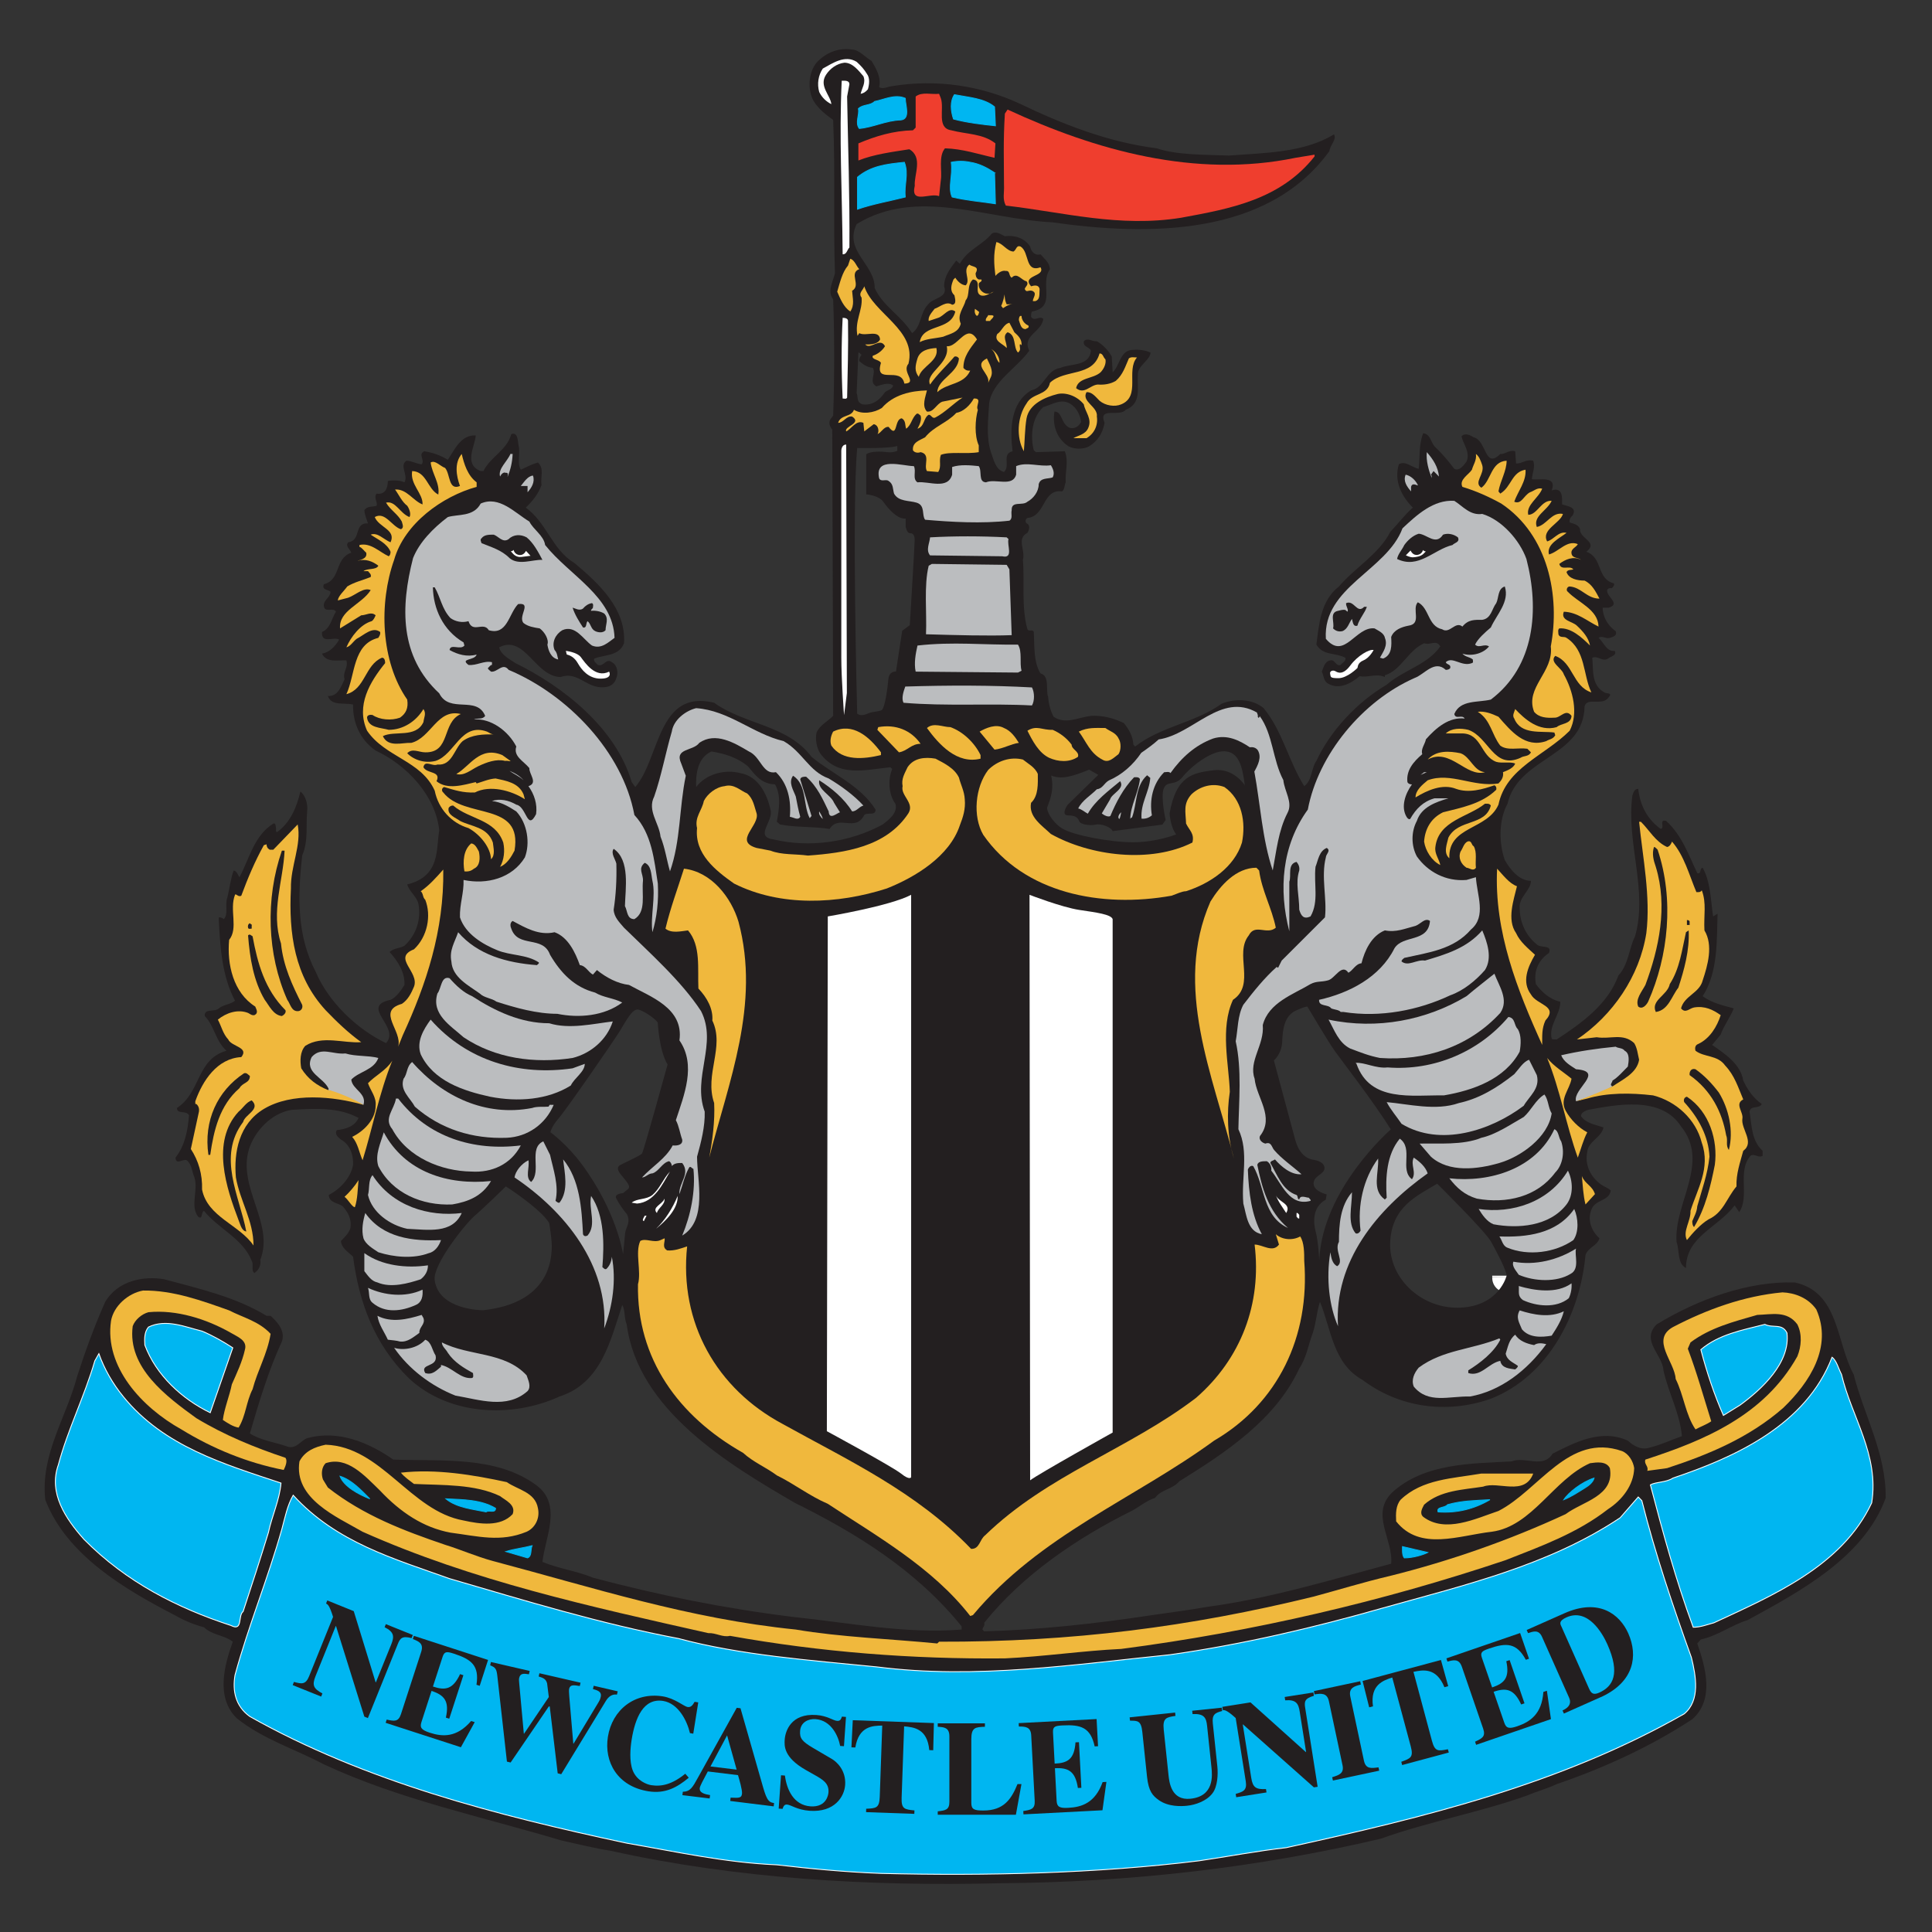 <svg height="1000" width="1000" xmlns="http://www.w3.org/2000/svg"><rect width="100%" height="100%" fill="#333333" stroke="none"/><g transform="translate(0 -750.362)"><g transform="matrix(1.592 0 0 -1.592 -13.802 2070.203)"><g transform="matrix(16.894 0 0 16.894 -8191.917 -546.253)"><path d="m 514.409 56.857 c 0 0 0 -.014 0 -.025 c 0 .006 0 .014 0 .025 z" fill="#fff" stroke="#fff" stroke-miterlimit="3.864" stroke-width=".554"/><path d="m 514.409 56.831 c 0 -.017 .001 -.029 0 0 z" fill="#fff" stroke="#fff" stroke-miterlimit="3.864" stroke-width=".554"/><path d="m 514.409 56.832 c 0 -.001 0 -.001 0 -.001 c 0 0 0 0 0 .001 z" fill="#fff" stroke="#fff" stroke-miterlimit="3.864" stroke-width=".554"/><path d="m 514.409 56.857 c 0 0 0 -.014 0 -.025 c 0 .006 0 .014 0 .025" fill="#231f20"/><path d="m 514.409 56.831 c 0 -.017 .001 -.029 0 0" fill="#231f20"/><path d="m 514.409 56.832 c 0 -.001 0 -.001 0 -.001 c 0 0 0 0 0 .001" fill="#231f20"/><path d="m 521.088 54.957 c -.338 .616 -.277 1.588 -1.136 1.77 c -.894 .026 -1.856 -.321 -2.655 -.807 c -.312 -.312 .113 -.581 .13 -.885 c .096 -.433 .313 -.815 .356 -1.266 c -.199 -.069 -.399 -.165 -.607 -.217 c -.174 -.061 -.321 .026 -.434 .13 c -.512 .234 -1.024 -.035 -1.449 -.251 c -.182 -.295 -.529 -.044 -.789 -.148 c -.746 -.043 -1.674 -.026 -2.299 -.599 c -.425 -.416 .026 -.902 -.018 -1.37 c -1.17 -.313 -2.325 -.668 -3.556 -.833 c -.338 -.061 -.694 -.104 -1.041 -.156 c -1.084 -.165 -2.195 -.286 -3.235 -.312 l -.035 .034 c .009 .044 .052 .078 .035 .13 c .745 .929 1.804 1.64 2.836 2.152 c .148 .078 .286 .199 .451 .251 c .13 .174 .33 .157 .469 .321 c .885 .547 1.856 1.189 2.307 2.169 c .139 .208 .173 .451 .261 .686 c .069 .208 .069 .39 .138 .598 c .217 -.529 .252 -1.188 .816 -1.501 c .702 -.529 1.614 -.667 2.472 -.364 c 1.11 .434 1.718 1.631 1.822 2.767 c .052 .148 .225 .174 .269 .321 c -.156 .139 -.235 .356 -.156 .547 c .06 .199 .347 .164 .373 .373 c -.053 .052 -.122 .069 -.183 .112 c -.208 .148 -.321 .382 -.269 .634 c .018 .199 .278 .277 .312 .468 c -.156 .052 -.338 .078 -.433 .217 c 0 .07 .087 .104 .139 .121 c .529 .096 1.405 .278 1.787 -.32 c .564 -.695 -.139 -1.475 -.087 -2.221 c .061 -.165 .009 -.417 .182 -.503 c 0 .607 .608 .771 .937 1.205 l .087 -.13 c .208 .312 -.044 .781 .217 1.085 c .078 .052 .156 -.052 .234 0 v .095 c -.217 .199 -.208 .486 -.252 .755 c .026 .13 .182 .043 .235 .147 c -.156 .104 -.278 .278 -.356 .451 c -.052 .321 -.364 .521 -.599 .685 l .165 .2 c .061 .174 .183 .33 .252 .503 c -.191 .052 -.425 .104 -.599 .235 c .304 .468 .269 1.11 .287 1.587 l -.087 -.052 c -.044 .321 -.052 .676 -.2 .937 c -.069 -.018 -.017 -.13 -.104 -.104 c -.165 .347 -.295 .728 -.599 1.006 c -.147 .035 -.017 -.13 -.103 -.156 c -.269 .191 -.4 .468 -.434 .772 c -.078 0 -.096 -.078 -.113 -.13 c -.121 -.911 .304 -1.822 .052 -2.707 c -.122 -.243 -.122 -.538 -.321 -.755 c -.2 -.555 -.711 -.919 -1.188 -1.231 c -.035 .008 -.079 -.009 -.096 .017 c -.061 .26 .174 .469 .165 .711 c -.191 .035 -.364 .191 -.469 .338 c -.043 .235 .035 .452 .252 .599 c .069 .165 -.165 .087 -.234 .165 c -.2 .156 -.33 .416 -.33 .703 c -.017 .208 .217 .338 .217 .52 c -.225 0 -.399 .217 -.503 .399 c -.113 .321 -.122 .764 .052 1.084 c .208 .903 1.466 .894 1.483 1.874 c .052 .191 .348 -.008 .469 .182 c .078 .087 -.061 .061 -.087 .087 c -.261 .139 -.209 .451 -.234 .668 c .121 .044 .19 -.086 .303 -.017 c .053 .043 .174 .061 .131 .148 c -.165 -.018 -.208 .164 -.313 .251 c .069 .052 .139 -.026 .218 0 c .051 .017 .146 .034 .112 .13 c -.156 .104 -.251 .286 -.251 .451 h .121 c .234 .078 -.052 .208 -.035 .338 c .017 .035 .053 .044 .087 .035 c .034 .026 .061 .069 .043 .095 c -.338 .087 -.208 .495 -.529 .608 c .243 .191 -.139 .252 -.121 .434 c -.035 .095 -.13 .104 -.2 .13 c -.009 .052 .009 .095 .052 .13 c .104 .165 -.095 .182 -.199 .217 c 0 .104 .026 .347 -.2 .269 c .113 .295 -.251 .19 -.381 .217 c .008 .121 .069 .234 .026 .355 c -.139 .035 -.217 -.061 -.33 -.052 l -.017 .234 c -.122 .035 -.183 -.06 -.287 -.052 c -.303 -.303 -.26 .261 -.512 .321 c -.06 .035 -.164 .096 -.234 .018 c .035 -.157 .174 -.304 .096 -.486 c -.052 -.07 -.139 -.191 -.235 -.139 c -.113 .148 -.234 .295 -.382 .434 c -.068 .078 -.077 .234 -.216 .251 c -.087 -.208 -.061 -.459 -.087 -.685 c -.13 .026 -.26 .165 -.382 .087 c -.095 -.313 .043 -.607 .269 -.833 c -.165 -.148 -.286 -.312 -.434 -.468 c -.217 -.425 -.667 -.677 -.988 -1.05 c -.356 -.278 -.382 -.729 -.434 -1.119 c .13 -.217 .355 -.148 .555 -.252 c .026 -.069 -.061 -.095 -.087 -.139 c -.095 -.034 -.113 .113 -.199 .087 c -.113 -.017 -.13 -.139 -.165 -.217 c .043 -.077 .026 -.182 .13 -.234 c .2 -.113 .425 0 .599 .148 c .147 -.035 .329 .06 .485 -.018 v .035 c .312 .095 .443 .477 .755 .616 c .122 -.044 .234 .078 .312 -.061 c -.251 -.356 -.72 -.46 -1.032 -.737 c -.564 -.33 -1.084 -.885 -1.353 -1.466 c -.104 -.148 -.078 -.373 -.234 -.486 c -.304 .486 -.417 1.058 -.781 1.501 c -.217 .182 -.547 .191 -.807 .086 c -.521 -.373 -1.162 -.433 -1.666 -.824 l -.034 .035 c -.009 .156 -.078 .286 -.183 .416 c -.164 .078 -.329 .13 -.52 .139 c -.286 .026 -.564 -.199 -.833 -.017 c -.06 .121 -.095 .243 -.104 .381 c -.051 .122 .035 .409 -.147 .452 c -.139 .225 -.113 .52 -.13 .798 c -.018 .06 -.096 0 -.122 .052 c -.121 .425 -.052 .937 -.087 1.336 c .053 .182 -.13 .408 .087 .52 c .035 .052 .061 .156 -.017 .182 c -.026 .026 -.026 .087 .017 .104 c .356 .035 .286 .564 .668 .512 c .052 .044 .043 .122 .069 .174 c -.017 .199 .062 .39 -.017 .598 l -.555 -.017 l -.043 .035 c -.07 .286 -.035 .633 .182 .832 c .182 .053 .33 .165 .512 .07 c .13 -.078 .199 -.217 .217 -.356 c -.044 -.087 -.131 -.139 -.217 -.113 c -.174 .07 -.139 .313 -.296 .313 c -.043 -.261 .044 -.521 .27 -.668 c .112 -.061 .295 -.061 .399 0 c .165 .104 .26 .251 .295 .451 c -.13 .321 .295 .104 .407 .251 c .313 .122 .217 .426 .234 .686 c 0 .164 .243 .277 .243 .416 c -.104 .044 -.216 .061 -.329 .052 c -.26 0 -.252 -.295 -.399 -.434 l -.017 .304 c -.061 .113 -.174 .234 -.287 .295 c -.087 -.009 -.182 .078 -.251 0 c -.018 -.113 .104 -.104 .138 -.182 c -.034 -.304 -.381 -.243 -.589 -.33 c -.278 -.043 -.304 -.381 -.564 -.434 c -.399 -.242 -.408 -.754 -.356 -1.171 c -.217 -.052 -.035 -.277 -.165 -.399 c -.165 .044 -.2 .243 -.251 .382 c -.096 .278 -.053 .633 -.035 .937 c .06 .425 .529 .676 .772 1.015 c -.148 .295 .251 .364 .269 .616 c -.078 .061 -.165 -.061 -.234 .035 c 0 .034 0 .078 .017 .103 c .486 .087 .139 .53 .347 .816 c -.017 .139 -.095 .182 -.182 .286 c -.095 -.034 -.182 .044 -.2 .148 c -.104 .165 -.303 .225 -.486 .199 c -.078 .035 -.164 .104 -.251 .052 c -.182 -.225 -.46 -.303 -.616 -.581 l -.069 .061 c -.105 -.139 -.234 -.295 -.234 -.495 c .086 -.225 -.217 -.217 -.313 -.355 c -.156 -.165 -.121 -.417 -.303 -.547 c -.209 .339 -.556 .512 -.72 .868 c .008 .459 -.599 .711 -.347 1.231 c 1.162 .712 2.489 .096 3.756 .035 c 1.83 -.26 4.146 -.286 5.343 1.371 c .009 .112 .148 .225 .087 .321 c -.581 -.356 -1.336 -.356 -2.021 -.408 c -.469 .017 -1.006 .009 -1.388 .139 c -.954 .121 -1.822 .468 -2.655 .867 c -.737 .339 -1.587 .469 -2.437 .33 c -.087 -.009 -.191 -.069 -.252 -.017 c .044 .173 -.052 .347 -.147 .503 c -.121 .069 -.243 .217 -.373 .217 c -.261 .043 -.512 -.061 -.685 -.252 c -.157 -.191 -.174 -.52 -.061 -.728 c .095 -.165 .251 -.278 .381 -.374 c .044 -1.067 0 -1.978 .035 -2.949 c -.035 -.156 -.156 -.347 -.035 -.503 c .026 -.668 .026 -1.527 0 -2.238 l -.052 -.07 c -.043 -.069 -.008 -.147 .035 -.199 l .017 -5.509 c -.112 -.113 -.251 -.173 -.32 -.321 c -.026 -.13 0 -.286 .069 -.399 c .347 -.468 .85 -.321 1.353 -.269 l .035 -.034 c -.087 -.2 -.069 -.495 .061 -.669 c .051 -.173 -.122 -.303 -.243 -.398 c -.642 -.348 -1.414 -.452 -2.108 -.287 c -.373 .052 .017 .356 -.053 .573 c -.068 .303 -.234 .642 -.581 .702 c -.303 .079 -.659 -.017 -.85 -.268 c -.008 .251 .026 .563 .295 .685 c .252 -.043 .495 -.113 .703 -.287 c .156 -.19 .269 -.338 .52 -.346 c .122 -.217 .079 -.477 .035 -.72 l .061 -.052 c .304 -.061 .642 -.035 .954 -.087 c .182 .286 .495 -.07 .668 .269 c .061 .061 .217 -.026 .217 .104 c -.295 .468 -.833 .685 -1.232 1.015 c -.46 .616 -1.284 .616 -1.874 1.041 c -1.093 .269 -1.04 -1.067 -1.518 -1.622 l -.069 .095 c -.304 1.041 -1.319 1.839 -2.238 2.29 c -.113 .078 -.278 .156 -.313 .304 c .495 .251 .686 -.555 1.18 -.573 c .365 .13 .521 -.278 .919 -.182 c .079 .026 .131 .078 .157 .165 c .043 .104 .017 .251 -.087 .304 c -.113 .086 -.156 -.096 -.269 -.053 c -.035 .035 -.095 .079 -.069 .122 c .191 .078 .477 .043 .572 .295 c .044 .659 -.477 1.145 -.954 1.544 c -.433 .26 -.529 .772 -.937 1.067 c .139 .13 .243 .269 .304 .434 c -.026 .164 .06 .312 -.07 .434 c -.121 -.035 -.217 -.087 -.329 -.139 c -.07 .112 -.017 .286 -.035 .425 c -.026 .095 -.009 .312 -.148 .26 c -.086 -.312 -.39 -.425 -.537 -.711 h -.052 c -.339 .13 -.104 .485 -.096 .685 c -.286 .017 -.407 -.278 -.537 -.468 c -.14 .086 -.287 .138 -.452 .164 c -.13 -.06 .018 -.164 -.051 -.251 c -.105 .008 -.191 .069 -.295 .069 c -.14 -.104 .043 -.269 -.036 -.416 c -.086 .043 -.225 .043 -.32 .026 c 0 -.148 -.061 -.269 -.217 -.243 c -.061 -.078 .026 -.165 0 -.234 c -.078 -.026 -.183 0 -.235 -.087 c .009 -.096 .044 -.173 .07 -.252 c -.278 .018 -.121 -.329 -.382 -.364 c -.06 -.078 .035 -.13 .061 -.2 c -.329 -.112 -.191 -.52 -.529 -.607 c -.044 -.121 .086 -.095 .13 -.147 c -.009 -.113 -.139 -.156 -.13 -.269 c .017 -.148 .182 -.017 .234 -.113 c -.087 -.13 -.104 -.321 -.269 -.39 c -.018 -.243 .235 -.079 .33 -.148 c -.078 -.13 -.183 -.243 -.33 -.269 c .087 -.182 .304 -.121 .469 -.13 c .043 -.147 -.079 -.217 -.035 -.364 c -.07 -.139 -.122 -.33 -.321 -.321 c .069 -.2 .312 -.122 .485 -.165 c -.008 -.33 .122 -.668 .434 -.885 c .599 -.278 1.154 -.867 1.224 -1.535 c -.052 -.321 -.009 -.677 -.304 -.902 c -.095 -.07 -.2 -.113 -.312 -.139 c .043 -.148 .19 -.235 .217 -.382 c .052 -.295 -.044 -.59 -.27 -.798 c -.086 -.052 -.208 -.043 -.286 -.121 c .156 -.174 .295 -.382 .286 -.633 c -.069 -.113 -.164 -.243 -.268 -.287 c -.607 -.13 .199 -.52 -.087 -.833 c -.564 .269 -1.111 .798 -1.353 1.371 c -.365 .702 -.347 1.448 -.261 2.238 c .122 .277 .07 .572 .096 .85 c .017 .13 -.026 .304 -.13 .382 c -.07 -.295 -.191 -.599 -.451 -.781 c -.035 .017 -.009 .052 -.018 .078 c -.008 .026 0 .104 -.052 .087 c -.373 -.234 -.46 -.677 -.651 -1.032 c -.034 .043 -.043 .112 -.112 .13 c -.061 -.165 -.078 -.347 -.121 -.521 c -.053 -.13 .025 -.329 -.07 -.416 c -.026 .026 -.061 .034 -.095 .034 v -.052 c .026 -.555 .069 -1.093 .312 -1.552 c -.095 -.078 -.217 -.07 -.312 -.148 c -.079 -.078 -.286 .009 -.27 -.147 c .191 -.2 .2 -.468 .417 -.668 c -.581 -.165 -.486 -.798 -.954 -1.102 c .008 -.13 .173 -.035 .234 -.139 c -.026 -.303 -.078 -.581 -.26 -.815 c .008 -.156 .139 -.017 .217 -.052 c .104 -.087 .095 -.217 .147 -.33 c .078 -.251 -.087 -.538 .069 -.754 c .096 -.07 .052 .077 .114 .112 c .268 -.338 .754 -.538 .919 -.963 c .043 -.069 -.017 -.19 .052 -.234 c .095 .061 .13 .165 .113 .252 c .277 .703 -.443 1.388 -.217 2.134 c .112 .347 .433 .694 .824 .754 c .46 .026 .902 .052 1.284 -.156 c -.07 -.164 -.252 -.217 -.417 -.234 c -.051 -.078 .026 -.139 .078 -.182 c .174 -.095 .243 -.295 .234 -.486 c -.043 -.251 -.251 -.468 -.468 -.581 c .009 -.156 .174 -.147 .269 -.217 c .104 -.122 .174 -.243 .148 -.417 c -.026 -.095 -.104 -.173 -.183 -.251 c .009 -.139 .148 -.217 .234 -.303 c .114 -.877 .408 -1.683 1.068 -2.334 c .763 -.72 1.977 -.781 2.905 -.356 c .808 .26 .981 1.085 1.207 1.761 c .06 -.095 .034 -.26 .086 -.373 c .217 -1.648 1.952 -2.689 3.236 -3.435 c 1.171 -.581 2.325 -1.284 3.21 -2.377 v -.061 c -1.085 -.087 -2.16 .13 -3.245 .243 c -1.336 .165 -2.576 .417 -3.851 .755 c -.312 .13 -.659 .173 -.972 .304 c .052 .468 .382 1.092 -.104 1.466 c -.772 .581 -1.839 .468 -2.767 .503 c -.469 .329 -1.059 .572 -1.64 .416 c -.138 -.034 -.217 -.225 -.399 -.165 c -.243 .087 -.503 .113 -.72 .252 c .174 .598 .356 1.206 .616 1.77 c .069 .208 -.087 .373 -.217 .494 h -.078 c -.599 .364 -1.292 .52 -1.969 .703 c -.399 .069 -.893 -.026 -1.136 -.434 c -.209 -.469 -.382 -.945 -.539 -1.431 c -.207 -.79 -.711 -1.51 -.615 -2.377 c .408 -1.067 1.535 -1.727 2.489 -2.221 c .183 -.104 .365 -.182 .565 -.234 c .164 -.157 .39 -.148 .555 -.278 c -.165 -.46 -.33 -1.076 .078 -1.475 c .511 -.407 1.118 -.59 1.674 -.885 c 1.448 -.676 3.036 -1.005 4.571 -1.465 c .313 -.07 .668 -.156 .955 -.2 c 2.42 -.537 4.988 -.685 7.452 -.624 c 2.55 .017 5.005 .303 7.364 .858 c .92 .33 1.9 .504 2.82 .833 c .182 .078 .381 .13 .564 .217 c .911 .312 1.804 .72 2.61 1.249 c .434 .382 .253 1.006 .096 1.458 l .069 .077 c .322 .07 .591 .278 .903 .374 c .997 .546 2.238 1.205 2.654 2.35 c .009 .859 -.416 1.588 -.616 2.377 z m -8.015 3.67 c 0 0 .921 -.911 1.035 -1.113 c .113 -.201 .299 -.558 .301 -.657 c 0 0 -.138 -.577 -.881 -.615 c -.743 -.038 -1.385 .554 -1.36 1.247 c .025 .693 .512 .902 .905 1.138 z m -2.983 2.733 c .008 .236 .042 .496 .26 .597 c .218 .1 .227 .075 .227 .075 c 0 0 .402 -.68 .529 -.856 c .126 -.177 .738 -.966 1.075 -1.504 c 0 0 -1.319 -1.142 -1.378 -2.519 c 0 0 -.017 .361 -.067 .546 c -.051 .185 -.067 .479 .193 .621 l .017 .101 c 0 0 -.252 .059 -.252 .21 c 0 .151 .21 .177 .21 .294 c 0 .118 -.151 .151 -.193 .159 c -.042 .009 -.269 .017 -.37 .387 c -.1 .37 -.411 1.528 -.411 1.528 c 0 0 .151 .126 .16 .361 z m -4.447 5.123 c 0 0 .126 -.063 .315 -.025 c .189 .037 .416 .138 .416 .138 l .176 -.101 l -.592 -.579 c 0 0 -.138 -.201 .013 -.201 c .151 0 .189 -.051 .214 -.114 c .025 -.063 .214 -.088 .315 -.063 c .1 .025 .302 -.05 .327 -.126 l .957 .126 l .063 .088 c 0 0 -.1 .441 -.037 .605 c .063 .164 .214 .038 .365 .227 c .151 .189 .542 .504 .806 .491 c .265 -.012 .34 -.265 .39 -.655 c 0 0 -.213 .34 -.604 .29 c -.391 -.051 -.718 -.101 -.844 -.832 c 0 0 .013 -.252 .126 -.403 c 0 0 -.378 -.151 -.831 -.151 c -.454 0 -1.159 .139 -1.361 .265 c -.201 .125 -.302 .34 -.29 .403 c .013 .063 .152 .302 .076 .617 z m -9.611 -9.12 c -.013 -.164 -.025 -1.033 -1.323 -1.171 c 0 0 -.851 -.002 -.929 .578 c -.041 .303 .602 1.097 .765 1.236 c .164 .138 .605 .569 .605 .569 c 0 0 .659 -.421 .833 -.703 c 0 0 .061 -.345 .049 -.509 z m 1.738 1.846 c -.031 -.045 -.403 -.208 -.428 -.227 c -.025 -.02 -.076 -.057 .019 -.177 c .094 -.119 .208 -.226 .138 -.283 c -.069 -.057 -.094 -.076 -.094 -.076 c 0 0 -.176 -.012 -.132 -.1 c .044 -.089 .138 -.227 .189 -.284 c .05 -.056 .056 -.145 .037 -.214 c -.019 -.069 -.05 -.107 -.056 -.195 c -.007 -.088 -.038 -.384 -.038 -.384 c 0 0 -.113 .812 -.794 1.732 c -.287 .388 -.604 .617 -.604 .617 c 0 0 .019 .107 .157 .265 c .139 .157 1.058 1.486 1.178 1.681 c .12 .195 .233 .416 .34 .416 c .076 0 .328 -.158 .391 -.252 c 0 0 .025 -.542 .189 -.806 c 0 0 -.46 -1.67 -.492 -1.713 z m 4.164 15.414 c .026 0 .035 -.026 .061 -.043 c -.026 -.035 -.052 -.078 -.044 -.122 c .079 -.069 .157 -.121 .261 -.13 c .069 -.113 -.087 -.277 .069 -.356 c .096 .026 .226 .087 .321 .018 c -.008 -.07 -.104 -.087 -.156 -.13 c -.104 -.157 -.252 -.261 -.433 -.234 c -.122 .043 -.079 .13 -.113 .216 z m .989 -5.247 l -.146 -.107 l -.12 -.786 c 0 0 -.133 .014 -.146 -.146 c -.014 -.16 -.067 -.573 -.134 -.599 c -.066 -.027 -.173 -.027 -.239 -.054 c -.067 -.026 -.146 -.066 -.227 -.013 c 0 0 -.106 3.955 0 5.114 c 0 0 .626 -.013 .772 .04 v -.093 c 0 0 -.079 -.04 -.186 -.027 c -.106 .013 -.319 .027 -.412 -.04 v -.772 c 0 0 .24 -.014 .332 -.147 c .094 -.133 .266 -.332 .427 -.319 v -.16 c 0 0 .026 -.12 .079 -.12 c .054 0 .094 -.026 .094 -.133 c 0 -.107 -.094 -1.638 -.094 -1.638" fill="#231f20" fill-rule="evenodd"/><path d="m 504.554 79.351 l .017 -.364 c -.251 .026 -.546 .06 -.807 .13 c -.052 .156 -.069 .338 .018 .468 c .269 -.052 .573 -.069 .772 -.234 z" fill="#00b6f1" stroke="#00b6f1" stroke-miterlimit="3.864" stroke-width=".017"/><path d="m 502.836 79.516 c 0 -.13 .105 -.399 -.086 -.417 c -.287 -.008 -.521 -.138 -.799 -.164 c -.086 .112 .009 .26 -.017 .381 c .087 .087 .226 .052 .313 .139 c .182 .035 .39 .147 .589 .061 z" fill="#00b6f1" stroke="#00b6f1" stroke-miterlimit="3.864" stroke-width=".017"/><path d="m 504.554 78.084 l .017 -.598 c -.278 .043 -.537 .061 -.833 .13 c -.086 .191 .018 .408 -.017 .668 c .113 .026 .252 .026 .365 0 c .173 -.026 .321 -.104 .468 -.2 z" fill="#00b6f1" stroke="#00b6f1" stroke-miterlimit="3.864" stroke-width=".017"/><path d="m 502.819 78.284 c .087 -.234 -.009 -.417 .017 -.668 c -.303 -.078 -.616 -.13 -.919 -.234 v .616 c .26 .216 .555 .251 .902 .286 z" fill="#00b6f1" stroke="#00b6f1" stroke-miterlimit="3.864" stroke-width=".017"/><path d="m 503.521 79.516 c .07 -.208 -.086 -.573 .2 -.616 c .295 -.078 .608 -.061 .85 -.252 l -.017 -.277 c -.312 .069 -.616 .173 -.954 .182 c -.13 -.156 -.052 -.434 -.079 -.607 l -.034 -.313 c -.182 .07 -.555 -.165 -.468 .2 c -.018 .208 .165 .546 -.105 .702 c -.329 -.052 -.676 -.095 -.98 -.216 v .329 c .33 .139 .668 .243 1.05 .252 l .052 .052 v .598 c .121 .096 .303 .035 .451 .052 l .034 -.086" fill="#ef3e2e"/><path d="m 510.349 78.371 l .364 .06 v -.034 c -.659 -.833 -1.622 -1.006 -2.568 -1.18 c -1.188 -.191 -2.255 .104 -3.374 .234 c -.069 .13 -.026 .243 -.035 .399 c 0 .451 -.017 .833 .017 1.371 l .052 .078 c 1.684 -.781 3.609 -1.328 5.544 -.928" fill="#ef3e2e"/><path d="m 495.905 70.919 c .469 -.59 1.31 -.989 1.336 -1.787 c -.113 -.078 -.251 -.225 -.434 -.148 c -.165 .113 -.321 .408 -.572 .295 c -.13 -.078 -.208 -.234 -.148 -.381 c .052 -.053 .052 -.122 .07 -.182 c -.139 .026 -.191 .173 -.208 .286 c .034 .095 -.053 .243 -.148 .312 c -.113 .018 -.225 .035 -.312 .104 c -.113 .13 .173 .399 -.104 .364 c -.182 -.19 -.209 -.607 -.564 -.503 c -.104 .174 -.312 -.069 -.391 .174 c -.121 -.035 -.251 -.009 -.347 .06 c -.165 .174 -.191 .4 -.303 .591 h -.035 c .009 -.408 .191 -.825 .59 -1.059 l .017 -.061 c -.078 -.095 -.269 .044 -.286 -.086 c .156 -.087 .338 -.139 .521 -.087 c -.035 -.121 -.33 -.069 -.157 -.2 c .157 -.017 .295 .087 .452 .053 v -.053 c -.035 0 -.053 -.043 -.078 -.06 c 0 -.026 .034 -.044 .06 -.069 c .122 -.018 .226 .182 .339 .034 c 1.136 -.477 2.195 -1.579 2.42 -2.793 c .338 -.365 .381 -.868 .451 -1.319 c .018 -.338 -.018 -.651 -.104 -.937 c -.043 .304 .069 .694 0 .989 c -.026 .122 -.018 .295 -.148 .347 c -.138 -.113 -.026 -.208 -.034 -.347 c -.027 -.26 .069 -.598 -.165 -.737 c -.148 0 -.13 .156 -.182 .251 c .008 .33 .104 .885 -.217 1.102 c -.061 -.087 .034 -.2 .052 -.286 c .008 -.313 -.009 -.608 -.052 -.885 c .008 -.148 .112 -.243 .199 -.347 c .486 -.477 1.102 -1.023 1.483 -1.605 c .322 -.633 -.173 -1.267 .07 -1.935 c .009 -.286 -.07 -.589 -.147 -.867 c 0 -.451 .208 -1.223 -.286 -1.518 c .164 .391 .26 .859 .216 1.284 c -.034 .009 -.061 .069 -.087 .017 c -.086 -.156 -.121 -.338 -.182 -.503 c -.017 .217 .217 .39 .053 .599 c -.079 0 -.148 0 -.2 -.061 c .009 -.009 -.009 .078 -.053 .095 c -.13 -.026 -.198 -.199 -.32 -.234 c -.078 0 -.13 -.078 -.2 -.078 c .191 .208 .46 .364 .59 .616 c .087 -.009 .2 .008 .183 .113 c -.044 .121 -.061 .26 -.122 .373 c .156 .477 .399 1.058 .069 1.535 c .087 .625 -.563 .842 -.971 1.068 c -.217 .025 -.434 .138 -.617 .286 l -.077 -.087 c -.087 .043 -.139 .173 -.252 .182 c -.087 .243 -.225 .538 -.486 .633 c -.303 -.069 -.564 .087 -.807 .217 c -.06 -.035 -.043 -.112 -.026 -.148 c .131 -.381 .608 -.121 .746 -.503 c .209 -.355 .469 -.624 .868 -.728 c .156 -.095 .356 -.104 .521 -.191 c -.347 -.26 -.833 -.303 -1.25 -.217 c -.39 0 -.798 .113 -1.171 .234 c -.095 .07 -.234 .07 -.321 .157 c -.217 .156 -.529 .312 -.546 .616 c -.043 .216 .061 .364 .13 .563 c .373 -.434 .937 -.59 1.518 -.633 c .009 .017 .044 .026 .035 .052 c -.235 .156 -.547 .13 -.798 .234 c -.278 .113 -.616 .312 -.72 .633 c -.009 .252 .078 .469 .069 .72 c .451 -.095 .937 .035 1.18 .434 c .104 .269 .052 .651 -.165 .885 c -.147 .095 -.295 .182 -.468 .2 c .147 .052 .321 .017 .468 -.07 c .199 -.035 .208 -.52 .381 -.182 c .027 .191 -.034 .382 -.147 .538 c .191 .061 .009 .234 .018 .347 c -.113 .139 -.313 .225 -.252 .416 c -.156 .304 -.494 .547 -.815 .521 c .069 .034 .164 -.009 .216 .069 c -.164 .399 -.685 .035 -.884 .434 c -.764 .711 -.746 1.657 -.504 2.602 c .122 .304 .382 .573 .669 .79 c .199 .06 .494 0 .633 .26 c .355 .156 .651 -.173 .937 -.347 c .077 -.156 .277 -.269 .303 -.451" fill="#bbbdbf"/><path d="m 500.494 67.145 c .365 -.208 .486 -.581 .868 -.719 c .234 -.139 .486 -.322 .668 -.521 c -.087 -.026 -.13 -.113 -.217 -.113 c -.156 .252 -.399 .451 -.633 .599 c -.035 -.183 .225 -.278 .286 -.434 l .113 -.182 c -.061 -.018 -.208 -.157 -.217 .017 c -.113 .234 -.217 .477 -.434 .668 c -.043 0 -.104 0 -.113 -.052 l .217 -.703 l -.035 -.043 c -.13 .243 -.052 .65 -.321 .816 c -.095 -.131 .009 -.278 .053 -.4 c .025 -.13 .051 -.269 .086 -.39 c -.043 -.078 -.13 -.008 -.2 0 c .027 .312 -.034 .633 -.268 .859 c -.26 -.053 -.287 .295 -.521 .399 c -.277 .165 -.642 .382 -.954 .165 c -.121 -.165 -.486 -.096 -.347 -.399 l .087 -.234 c -.13 -.625 -.096 -1.25 -.304 -1.84 c -.061 .209 -.095 .451 -.182 .668 c -.026 .261 -.26 .503 -.122 .772 c .139 .4 .217 .833 .339 1.25 c .034 .225 .26 .399 .468 .451 c .633 -.044 1.093 -.495 1.683 -.634" fill="#bbbdbf"/><path d="m 509.621 67.644 c .001 -.017 -.008 -.043 .018 -.051 c .009 .008 .018 .017 .017 .035 c .258 -.352 .249 -.846 .456 -1.233 c .021 -.217 .189 -.431 .08 -.632 c -.176 -.341 -.213 -.733 -.284 -1.107 c -.202 .595 -.24 1.289 -.354 1.903 c .067 .122 .151 .28 .062 .417 c -.036 .043 -.088 .059 -.149 .05 c -.202 .135 -.438 .252 -.706 .169 c -.344 -.127 -.609 -.366 -.821 -.665 c -.026 .035 -.087 .016 -.122 .016 c -.221 -.221 -.285 -.535 -.236 -.829 c -.06 -.053 -.13 -.071 -.199 -.064 c -.023 .295 .147 .506 .168 .784 l -.061 .051 c -.231 -.204 -.19 -.541 -.29 -.812 c -.017 0 -.026 -.018 -.034 -.027 c .004 .252 .156 .497 .186 .767 c -.026 .043 -.07 .034 -.113 .033 c -.205 -.212 -.347 -.483 -.456 -.745 c -.043 -.027 -.122 .014 -.165 .049 c .05 .087 .109 .183 .16 .271 c .032 .114 .291 .205 .193 .35 c -.222 -.185 -.479 -.372 -.622 -.626 c -.062 .033 -.115 .085 -.185 .101 c .076 .157 .239 .247 .359 .37 c .112 .011 .137 .116 .231 .169 c .25 .108 .463 .295 .624 .532 c .103 .071 .24 .169 .334 .257 c .666 .099 1.198 .915 1.891 .519 l .018 -.052" fill="#bbbdbf"/><path d="m 503.869 66.443 c .035 -.139 .104 -.261 .112 -.417 c .018 -.191 -.034 -.346 -.095 -.503 c -.199 -.598 -.859 -.997 -1.405 -1.214 c -.946 -.304 -2.047 -.356 -2.941 .095 c -.356 .251 -.763 .572 -.711 1.067 c -.052 .209 .095 .338 .13 .521 c .069 .138 .234 .269 .399 .286 c .182 .052 .303 -.087 .433 -.139 c .122 -.104 .139 -.252 .183 -.382 c .069 -.234 -.451 -.537 0 -.668 c .086 -.017 .173 -.034 .268 -.052 c .218 -.086 .478 -.061 .721 -.095 c .711 .052 1.509 .165 1.934 .815 c .122 .2 -.156 .339 -.112 .521 c -.027 .139 .034 .234 .095 .364 c .121 .182 .338 .2 .538 .165 c .165 -.087 .364 -.182 .451 -.364" fill="#f0b83d"/><path d="m 505.387 66.512 c 0 -.182 .017 -.416 -.13 -.555 c -.053 -.269 .208 -.434 .381 -.599 c .755 -.424 1.917 -.572 2.724 -.165 c .043 .174 -.06 .235 -.122 .365 c -.008 .226 -.06 .382 .105 .564 c .165 .156 .408 .225 .633 .139 c .338 -.235 .416 -.677 .338 -1.068 c -.147 -.476 -.615 -.789 -1.076 -.937 c -.077 0 -.181 -.052 -.277 -.086 c -1.353 -.243 -2.845 .044 -3.626 1.171 c -.208 .356 -.156 .92 .095 1.249 c .174 .174 .426 .26 .668 .2 c .096 -.078 .235 -.148 .287 -.278" fill="#f0b83d"/><path d="m 504.285 66.876 v -.069 c -.451 -.113 -.798 .269 -1.032 .59 c .13 .113 .304 .017 .451 .017 c .243 -.086 .468 -.303 .581 -.538" fill="#f0b83d"/><path d="m 505.022 67.111 c -.147 -.018 -.303 -.113 -.468 -.13 l -.287 .347 c .122 .069 .313 .156 .469 .069 c .13 -.052 .217 -.174 .286 -.286" fill="#f0b83d"/><path d="m 503.131 67.093 c -.182 0 -.251 -.138 -.416 -.164 l -.416 .433 l .017 .052 c .338 .061 .633 -.06 .815 -.321" fill="#f0b83d"/><path d="m 506.94 67.197 c .052 -.077 .052 -.225 0 -.303 c -.096 -.07 -.191 -.182 -.313 -.104 c -.234 .121 -.303 .338 -.451 .538 c .174 .086 .33 .069 .512 .069 c .078 -.061 .199 -.087 .252 -.2" fill="#f0b83d"/><path d="m 506.038 67.076 c 0 -.095 .155 -.13 .121 -.234 c -.165 -.113 -.382 -.096 -.555 -.018 c -.2 .096 -.321 .33 -.417 .521 c .183 .113 .278 .009 .486 .017 c .139 -.06 .269 -.156 .365 -.286" fill="#f0b83d"/><path d="m 502.368 66.929 v -.053 c -.329 -.078 -.746 -.121 -.954 .182 c -.035 .087 -.009 .191 .034 .27 c .374 .182 .694 -.096 .92 -.399" fill="#f0b83d"/><path d="m 503.001 72.437 c .052 -.095 -.034 -.243 .07 -.312 c .216 .026 .581 -.148 .667 .147 v .148 c .157 .052 .348 .034 .512 .017 c .07 -.095 -.017 -.304 .139 -.312 c .182 .078 .512 -.096 .581 .147 v .165 c .209 .087 .451 -.017 .668 .017 c .044 -.069 .078 -.156 .035 -.234 c -.095 -.034 -.234 0 -.269 -.13 c 0 -.147 -.104 -.277 -.217 -.338 c -.095 -.087 -.312 .026 -.303 -.165 c -.018 -.07 .026 -.156 -.044 -.2 c -.529 -.06 -1.119 -.026 -1.622 .018 c -.069 .086 .009 .277 -.165 .329 c -.147 .044 -.347 .018 -.433 .174 c -.026 .087 -.009 .182 -.104 .243 c -.053 .043 -.148 -.026 -.183 .052 c -.095 .425 .46 .234 .668 .234" fill="#bbbdbf"/><path d="m 504.823 71.032 c -.035 -.113 .104 -.382 -.121 -.33 l -1.389 .017 c -.086 .105 -.008 .235 0 .347 c .451 .026 .989 .026 1.475 0 l .035 -.034" fill="#bbbdbf"/><path d="m 504.84 70.45 l .044 -1.266 c -.452 -.017 -1.067 0 -1.649 .017 c .018 .417 -.043 .937 .052 1.319 l .061 .035 l 1.44 -.018 l .052 -.087" fill="#bbbdbf"/><path d="m 505.005 69.002 c .087 -.139 .026 -.347 .069 -.503 l -.069 -.035 l -1.969 .018 c -.035 .164 0 .346 .035 .502 c .685 .078 1.275 .009 1.934 .018" fill="#bbbdbf"/><path d="m 505.274 68.178 c .052 -.096 .052 -.261 0 -.347 c -.789 .043 -1.666 -.018 -2.472 .052 c -.044 .087 0 .216 .034 .312 c .833 .026 1.666 .026 2.438 -.017" fill="#bbbdbf"/><path d="m 502.897 74.406 c -.139 -.156 .191 -.373 -.078 -.381 c -.069 .346 -.581 -.035 -.451 .399 c -.035 .069 -.191 .06 -.156 .138 c .087 .026 .182 .096 .234 .183 c -.095 .182 -.278 -.078 -.381 .034 c .026 0 .234 -.017 .286 .096 c -.018 .199 -.278 .052 -.4 .121 l -.034 -.052 c -.061 .278 .104 .495 .078 .737 c -.07 .087 .035 .148 .052 .217 c .173 -.529 1.015 -.841 .85 -1.492" fill="#f0b83d"/><path d="m 506.688 74.493 c .018 -.078 -.026 -.182 -.095 -.252 c -.148 -.13 -.426 -.095 -.469 -.303 c .157 -.13 .269 .06 .417 .069 c .121 -.009 .242 .009 .346 .07 c .139 .121 .183 .277 .252 .433 c .043 .035 .104 .018 .156 .018 c -.217 -.252 .078 -.746 -.303 -.902 c -.122 -.053 -.304 -.027 -.417 .069 c -.078 .078 -.147 .173 -.251 .165 c -.104 -.183 .225 -.278 .199 -.469 c .026 -.173 -.052 -.33 -.199 -.416 h -.252 c .087 .052 .234 .069 .286 .199 c .078 .174 -.06 .304 -.086 .452 c -.131 .164 -.348 .234 -.504 .199 c -.242 -.061 -.546 -.191 -.598 -.468 c -.035 -.2 -.035 -.469 -.052 -.634 c -.148 .261 -.13 .66 .052 .92 c .113 .208 .399 .147 .451 .399 c .286 .269 .824 .104 .954 .564 c .069 0 .069 -.078 .113 -.113" fill="#f0b83d"/><path d="m 503.253 73.894 c -.026 -.121 -.104 -.295 0 -.407 c .13 -.018 .182 .147 .295 .19 l .39 .079 c -.174 -.113 -.338 -.287 -.52 -.382 c -.061 -.035 -.079 .052 -.131 .052 c -.103 -.061 -.077 -.226 -.216 -.269 c .043 .078 .086 .173 .06 .252 c -.026 .017 -.043 .052 -.078 .034 c -.095 -.086 -.095 -.208 -.199 -.286 c -.026 .052 0 .156 -.087 .2 c -.147 -.018 -.07 -.4 -.251 -.165 c -.096 .008 -.139 -.113 -.217 -.139 c .034 .026 .034 .173 -.07 .191 l -.182 -.139 l -.017 .165 c -.139 .06 -.226 -.113 -.33 -.165 c -.052 .095 .313 .156 .113 .286 c -.113 .018 -.165 -.121 -.269 -.121 c .052 .165 .252 .104 .304 .251 c .155 -.095 .39 -.06 .537 .035 c .226 .26 .564 .33 .868 .338" fill="#f0b83d"/><path d="m 504.233 73.521 c -.052 -.191 -.069 -.494 .017 -.685 v -.13 c -.234 -.043 -.555 .017 -.729 -.052 c -.043 -.122 .018 -.217 -.051 -.33 l -.217 .018 c -.069 .112 .078 .321 -.122 .364 c -.043 -.017 -.112 -.017 -.147 .035 c -.017 .156 .13 .191 .234 .251 c .165 .208 .425 .278 .599 .469 c .138 .026 .26 .138 .338 .277 c .174 .009 .026 -.139 .078 -.217" fill="#f0b83d"/><path d="m 504.918 76.566 c .061 .035 .052 .13 .139 .096 c .174 -.113 .078 -.504 .382 -.399 c .104 -.182 -.373 -.148 -.182 -.365 c .06 .018 .147 .035 .164 -.052 c -.008 -.087 .018 -.208 -.086 -.234 h -.044 c 0 .069 .096 .156 -.017 .2 c -.078 .017 -.104 -.044 -.139 .034 c .009 .044 .087 .087 .035 .148 c -.096 .017 -.182 .182 -.286 .069 c -.061 .035 -.026 .139 -.113 .13 c -.069 .018 -.147 -.035 -.2 -.095 c -.026 .225 -.043 .408 .018 .651 c .13 -.027 .199 -.174 .329 -.183" fill="#f0b83d"/><path d="m 501.951 76.228 c -.208 -.078 .044 -.312 -.138 -.416 c .009 -.148 .052 -.269 -.035 -.4 c -.13 .087 -.191 .243 -.252 .382 c .053 .174 .096 .373 .208 .503 l .044 .131 c .087 -.027 .113 -.139 .173 -.2" fill="#f0b83d"/><path d="m 504.19 76.15 c 0 -.026 0 -.095 .06 -.121 h .052 c .018 -.053 -.052 -.044 -.052 -.087 c -.008 -.087 .061 -.165 .139 -.183 c .061 -.008 .104 0 .147 .035 c -.069 -.026 -.164 -.104 -.251 -.069 c -.13 .06 .035 .286 -.147 .304 c -.122 -.105 -.052 -.304 -.139 -.4 c -.035 -.147 -.174 -.277 -.095 -.451 c -.044 -.173 -.2 -.191 -.339 -.251 c -.156 -.035 -.321 -.035 -.451 -.104 c .061 .364 .59 .208 .685 .589 c -.121 .096 -.216 -.086 -.329 -.121 l -.183 -.061 c -.017 .087 .061 .165 .113 .235 c .104 .034 .226 .156 .338 .078 c .096 .008 .052 .13 .044 .182 c -.095 .087 -.061 .199 -.018 .304 l .035 .034 c .044 -.069 .113 -.139 .2 -.147 c .104 .104 -.07 .286 .069 .399 c .07 -.052 .199 -.026 .122 -.165" fill="#f0b83d"/><path d="m 504.216 74.875 c -.139 -.183 -.261 -.33 -.261 -.547 c .035 -.043 .079 -.061 .131 -.052 c -.122 -.278 -.443 -.234 -.634 -.416 c .009 .251 .399 .364 .417 .65 c -.026 .035 -.052 .044 -.087 .035 c -.147 -.174 -.338 -.347 -.469 -.538 c -.103 .226 .391 .399 .322 .738 c .216 -.026 .381 .459 .581 .13" fill="#f0b83d"/><path d="m 503.435 74.71 c .061 -.252 -.286 -.347 -.339 -.555 c -.086 .112 -.069 .208 -.025 .355 c .052 .157 .216 .191 .364 .2" fill="#f0b83d"/><path d="m 504.536 75.326 c -.008 -.044 -.051 -.061 -.069 -.096 h -.078 c -.017 .052 .035 .079 .043 .113 c .035 -.008 .078 .009 .104 -.017" fill="#f0b83d"/><path d="m 505.204 75.144 c .027 -.052 -.034 -.052 -.051 -.07 c -.096 0 -.104 .104 -.131 .174 c 0 .034 .009 .095 .052 .078 c 0 -.078 .061 -.156 .13 -.182" fill="#f0b83d"/><path d="m 504.936 75.013 c .078 -.069 .147 -.138 .138 -.251 c -.008 .009 -.017 .026 -.034 .017 c -.009 -.052 .034 -.104 -.035 -.156 c -.095 .096 -.026 .339 -.2 .39 c -.112 -.077 -.008 -.199 -.017 -.303 c -.078 .087 -.252 .13 -.182 .269 c .087 .052 .122 .191 .234 .217 l .096 -.183" fill="#f0b83d"/><path d="m 504.649 74.424 c -.086 .078 -.06 .199 -.164 .268 c .086 -.043 .173 -.156 .164 -.268" fill="#f0b83d"/><path d="m 504.485 74.155 l -.053 -.113 c .044 .182 -.303 .329 -.025 .468 c .051 -.112 .129 -.234 .078 -.355" fill="#f0b83d"/><path d="m 504.258 75.404 l -.08 .06 c 0 0 -.021 -.07 .019 -.121 c .041 -.05 .061 .061 .061 .061" fill="#f0b83d"/><path d="m 504.718 75.476 c 0 0 .104 .078 .186 .08 c -.029 -.003 -.115 -.006 -.115 -.006 c 0 0 -.041 .066 -.041 .192 c -.025 -.137 -.066 -.222 -.066 -.222 l .036 -.044" fill="#f0b83d" fill-rule="evenodd"/><path d="m 513.94 71.517 c .373 -.112 .72 -.503 .85 -.867 c .252 -.972 .165 -2.065 -.685 -2.706 c -.251 -.061 -.589 0 -.703 -.278 c .026 -.113 .148 0 .2 -.087 c -.295 .035 -.547 -.173 -.746 -.399 c -.018 -.095 -.104 -.191 -.07 -.286 c -.173 -.148 -.312 -.313 -.286 -.538 c .018 -.035 .052 -.044 .087 -.044 c -.13 -.182 -.217 -.433 -.104 -.624 c .017 -.026 .035 -.052 .069 -.043 c .113 .199 .252 .338 .468 .399 h .269 c -.234 -.07 -.52 -.165 -.607 -.434 c -.112 -.208 -.112 -.477 0 -.685 c .208 -.295 .556 -.486 .955 -.452 l .181 .053 c .018 -.339 .209 -.755 -.095 -1.007 c -.338 -.39 -.824 -.442 -1.283 -.546 c -.018 -.017 -.053 -.035 -.053 -.069 c .131 -.105 .286 .043 .451 .017 c .4 .121 .799 .234 1.102 .581 c .095 -.226 .2 -.529 .052 -.763 c -.174 -.2 -.416 -.399 -.668 -.486 c -.607 -.287 -1.344 -.434 -2.056 -.321 h -.052 c -.034 .043 -.121 .043 -.182 .069 c -.061 .087 -.243 .026 -.234 .165 c .581 .13 1.171 .434 1.449 .989 c .164 .269 .65 .104 .685 .529 c -.096 .069 -.182 -.061 -.278 -.095 c -.208 -.053 -.373 -.13 -.59 -.087 c -.26 -.104 -.39 -.391 -.45 -.633 c -.113 -.009 -.166 -.139 -.252 -.182 c -.13 .19 -.261 -.122 -.399 -.148 c -.131 -.035 -.209 -.008 -.33 -.07 c -.33 -.199 -.807 -.355 -.919 -.789 c .034 -.382 -.278 -.694 -.157 -1.032 c .035 -.365 .391 -.737 .104 -1.102 c -.034 -.078 .053 -.138 .105 -.147 c .112 .043 .121 -.07 .165 -.122 c .147 -.173 .355 -.312 .529 -.468 c -.2 -.017 -.391 .147 -.512 .286 c -.026 -.026 -.088 -.026 -.088 -.069 c .131 -.226 .235 -.529 .504 -.616 c .035 -.026 .009 -.078 .052 -.087 c .018 .095 .13 .035 .183 .035 c .017 -.026 .043 -.035 .034 -.061 c -.408 -.113 -.555 .33 -.755 .581 c .009 .078 -.026 .148 -.086 .182 c -.078 0 -.165 0 -.183 -.069 c .087 -.434 .208 -.894 .59 -1.215 c -.485 .218 -.442 .799 -.668 1.189 c -.052 .026 -.095 -.035 -.104 -.069 c .018 -.443 .07 -.876 .269 -1.241 c -.278 .052 -.295 .373 -.356 .59 c -.043 .503 .114 .989 -.095 1.431 c .009 .529 .069 1.154 -.052 1.692 c .044 .234 .035 .494 .147 .703 c .2 .26 .4 .511 .642 .728 l .027 -.017 l .069 .139 l .833 .832 c .043 .356 -.079 .781 .017 1.154 c 0 .061 .104 .13 .017 .182 c -.147 -.06 -.165 -.234 -.216 -.364 c -.036 -.338 .069 -.668 -.096 -.954 c -.13 -.061 -.182 .009 -.217 .13 c 0 .269 -.078 .512 0 .754 c .009 .062 -.009 .114 -.052 .166 c -.182 -.044 -.095 -.261 -.139 -.382 v -.954 c -.208 .798 -.147 1.648 .356 2.342 c .199 1.058 1.05 2.09 2.056 2.533 c .191 .069 .381 .356 .599 .156 c .034 0 .069 .009 .086 .035 c .017 .078 -.069 .06 -.086 .113 c .13 .121 .303 -.096 .503 -.018 c .034 .009 .017 .044 .017 .07 c -.061 .052 -.139 .043 -.2 .112 c .191 -.06 .408 .009 .512 .139 c -.095 .061 -.19 -.043 -.268 .035 c .052 .112 .19 .234 .303 .33 c .113 .251 .364 .494 .269 .789 c -.139 -.043 -.113 -.217 -.165 -.321 c -.087 -.113 -.095 -.295 -.269 -.321 c -.147 0 -.269 .009 -.382 -.13 c -.138 .113 -.243 -.148 -.39 -.052 c -.278 .06 -.243 .407 -.468 .52 c -.122 -.13 .086 -.416 -.182 -.451 c -.131 -.026 -.278 -.078 -.331 -.217 c .009 -.165 .018 -.347 -.155 -.416 l -.061 .017 c .061 .113 .156 .234 .095 .382 c -.017 .095 -.13 .139 -.199 .182 c -.364 .043 -.581 -.624 -.937 -.2 c -.06 .998 1.171 1.31 1.475 2.126 c .277 .26 .598 .555 .997 .529 c .165 -.104 .304 -.286 .538 -.252" fill="#bbbdbf"/><path d="m 514.287 61.914 c -.607 -.659 -1.449 -.928 -2.316 -.867 c -.217 .043 -.365 .104 -.573 .182 c -.225 .113 -.303 .356 -.416 .556 c .937 -.2 1.891 -.009 2.655 .451 c .173 .147 .355 .286 .537 .433 c .087 -.234 .286 -.503 .113 -.755" fill="#bbbdbf"/><path d="m 514.625 61.602 c .07 -.121 .061 -.295 .035 -.434 c -.286 -.529 -.894 -.745 -1.457 -.841 c -.616 .009 -1.423 -.139 -1.683 .607 l -.017 .018 c .165 .017 .39 -.113 .615 -.087 c .894 -.07 1.762 .303 2.325 .971 c .139 -.017 .104 -.165 .182 -.234" fill="#bbbdbf"/><path d="m 514.99 60.717 c .069 -.26 -.148 -.407 -.252 -.59 c -.633 -.477 -1.605 -.798 -2.351 -.347 c -.095 .139 -.208 .269 -.286 .417 c .408 -.035 .946 -.174 1.388 -.018 c .399 .087 .737 .295 1.067 .556 c .087 .095 .174 .243 .286 .277 l .148 -.295" fill="#bbbdbf"/><path d="m 515.276 59.98 c -.069 -.46 -.59 -.833 -1.006 -.954 c -.416 -.122 -.972 -.191 -1.318 .121 l -.217 .252 c .346 .009 .832 -.035 1.188 .112 c .277 .061 .555 .252 .815 .4 c .148 .13 .226 .329 .399 .433 c .078 -.104 .07 -.251 .139 -.364" fill="#bbbdbf"/><path d="m 515.459 59.442 c .069 -.199 .034 -.451 -.114 -.599 c -.346 -.468 -.936 -.607 -1.509 -.503 c -.234 .07 -.382 .2 -.529 .391 c .781 -.087 1.665 .182 2.021 .945 c .087 -.034 .078 -.165 .131 -.234" fill="#bbbdbf"/><path d="m 515.562 58.228 c -.329 -.425 -.937 -.469 -1.405 -.382 c -.13 .052 -.217 .182 -.286 .295 c .641 -.096 1.353 .13 1.718 .737 c .095 -.19 .112 -.468 -.027 -.65" fill="#bbbdbf"/><path d="m 515.693 57.542 c -.348 -.243 -.868 -.312 -1.267 -.147 c -.095 .035 -.104 .147 -.156 .217 c .512 -.018 1.102 .043 1.44 .529 c .078 -.174 .095 -.443 -.017 -.599" fill="#bbbdbf"/><path d="m 515.64 56.892 c -.268 -.165 -.693 -.148 -.997 -.018 c -.052 .079 -.139 .165 -.104 .252 c .425 -.078 .858 .035 1.206 .252 c -.035 -.122 .078 -.391 -.105 -.486" fill="#bbbdbf"/><path d="m 515.605 56.423 c -.242 -.199 -.624 -.156 -.884 -.035 c -.104 .079 -.069 .148 -.078 .27 c .295 -.087 .729 -.157 1.015 .052 c .008 -.087 -.009 -.2 -.053 -.287" fill="#bbbdbf"/><path d="m 515.51 56.172 c -.043 -.174 -.138 -.321 -.234 -.469 c -.199 -.035 -.434 -.043 -.572 .122 c -.052 .13 -.122 .225 -.044 .364 c .269 -.087 .582 -.147 .85 -.017" fill="#bbbdbf"/><path d="m 514.938 55.521 c .069 .052 .164 .035 .234 .018 c -.373 -.512 -.885 -.903 -1.466 -1.007 c -.408 .009 -.807 -.147 -1.084 .191 c -.052 .13 .008 .26 .095 .364 c .468 .347 1.024 .347 1.553 .564 l .017 -.026 c -.121 -.243 -.39 -.451 -.616 -.59 v -.052 c .243 -.078 .39 .191 .616 .235 c .026 -.148 .191 -.148 .287 -.165 c .017 .017 .051 .034 .051 .069 c -.094 .069 -.208 .104 -.234 .234 c .044 .13 .061 .269 .183 .365 c .078 -.122 .225 -.174 .364 -.2" fill="#bbbdbf"/><path d="m 513.107 72.237 l -.104 .105 l -.051 -.07 c .025 -.017 .008 -.052 .017 -.069 c -.061 .156 -.113 .338 -.096 .503 c .122 -.139 .217 -.286 .234 -.469" fill="#bbbdbf"/><path d="m 512.7 72.073 c .017 -.035 -.105 .069 -.13 -.035 v -.087 c -.078 .087 -.157 .2 -.104 .321 c .095 -.017 .19 -.104 .234 -.199" fill="#bbbdbf"/><path d="m 509.646 64.655 c .052 -.39 .243 -.719 .321 -1.101 c -.173 -.148 -.399 .087 -.52 -.148 c -.286 -.355 .139 -.945 -.304 -1.24 c -.252 -.547 -.078 -1.24 -.061 -1.77 c -.06 -.399 -.052 -.858 .079 -1.284 c -.4 1.597 -1.172 3.297 -.452 4.945 c .191 .312 .495 .651 .885 .651 l .052 -.053" fill="#f0b83d"/><path d="m 513.94 72.454 c .052 -.173 -.174 -.329 -.017 -.433 c .191 .138 .182 .503 .486 .52 c 0 -.199 -.122 -.39 -.157 -.59 l .035 -.043 c .217 .13 .217 .416 .486 .46 c .017 -.226 -.148 -.417 -.217 -.616 c .139 -.061 .182 .121 .304 .182 c .078 .026 .139 .095 .234 .069 c -.069 -.182 -.312 -.312 -.269 -.503 c .174 0 .252 .286 .451 .269 c -.087 -.191 -.364 -.295 -.286 -.503 c .19 .035 .286 .295 .503 .251 c -.052 -.182 -.425 -.303 -.304 -.529 c .131 .035 .217 .2 .373 .165 c -.13 -.104 -.39 -.217 -.338 -.416 c .191 .052 .347 .286 .555 .199 c -.025 -.06 -.139 -.087 -.121 -.182 c .017 -.095 .121 -.069 .182 -.121 c -.147 .078 -.304 .008 -.417 -.078 c .036 -.139 .2 -.018 .27 -.105 c -.044 -.017 -.104 0 -.131 -.052 c .043 -.13 .209 -.164 .347 -.164 c .148 -.07 .217 -.217 .287 -.347 c -.243 0 -.347 .217 -.573 .234 c -.052 0 -.078 -.078 -.034 -.104 c .199 -.208 .581 -.339 .589 -.668 c -.217 .104 -.407 .278 -.668 .286 c -.069 -.173 .165 -.182 .252 -.269 c .121 -.113 .225 -.234 .252 -.382 c -.157 .156 -.365 .348 -.591 .33 c -.034 -.026 -.017 -.078 -.017 -.113 c .026 -.078 .113 -.034 .156 -.069 c .373 -.243 .313 -.703 .478 -1.05 c -.365 .121 -.347 .573 -.695 .703 c -.121 -.121 .131 -.234 .165 -.356 c .174 -.312 .287 -.746 .113 -1.084 c -.486 -.486 -1.223 -.712 -1.371 -1.423 c -.217 -.494 -.971 -.408 -.945 -1.032 c -.122 .104 -.044 .278 -.018 .399 c .191 .364 .712 .217 .816 .616 c -.026 .043 -.07 .035 -.113 .035 c -.321 -.26 -.893 -.322 -.954 -.833 c -.018 -.131 .069 -.226 .095 -.347 c -.164 .078 -.286 .277 -.312 .451 c .017 .243 .131 .451 .364 .564 c .338 .087 .738 .156 1.024 .433 c .009 .035 0 .07 -.035 .087 c -.225 -.078 -.494 -.156 -.737 -.069 c -.26 .104 -.555 -.026 -.781 -.165 c 0 .139 .13 .243 .234 .33 c .443 .164 .876 -.139 1.362 -.061 c .053 .052 .104 .122 .087 .217 c .087 .034 .2 .078 .235 .165 c -.087 .043 -.252 0 -.365 .034 c -.303 .113 -.277 .538 -.651 .547 h -.32 c .112 .104 .285 .104 .433 .069 c .399 -.139 .486 -.772 1.006 -.538 c .061 .044 .157 .018 .2 .105 l -.069 .069 c -.174 .026 -.382 -.043 -.521 .06 c -.165 .209 -.182 .495 -.433 .651 c .13 .018 .268 -.035 .398 -.095 c .243 -.278 .512 -.608 .92 -.469 c .052 .035 .13 .035 .173 .113 l -.017 .052 c -.251 .035 -.642 -.052 -.772 .269 c -.044 .061 0 .121 .018 .183 c .181 -.192 .459 -.443 .798 -.348 c .087 .078 .277 .052 .286 .217 c -.113 .148 -.208 -.043 -.33 -.035 c -.148 -.008 -.295 0 -.39 .113 c -.183 .469 .382 .764 .321 1.258 c .182 .963 -.044 2.143 -.954 2.75 c -.235 .13 -.487 .243 -.747 .321 c -.069 .139 .122 .234 .183 .33 c .025 .095 .095 .182 .077 .303 c .062 -.043 .096 -.139 .122 -.217" fill="#f0b83d"/><path d="m 513.992 66.547 c -.364 -.104 -.668 .477 -1.102 .243 c .165 .182 .417 .165 .633 .121 c .192 -.069 .252 -.347 .469 -.364" fill="#f0b83d"/><path d="m 514.608 64.352 c -.061 -.26 -.199 -.642 -.017 -.902 c .078 -.174 .234 -.295 .364 -.417 c -.138 -.234 -.26 -.52 -.078 -.763 c .113 -.208 .538 -.217 .278 -.503 c -.07 -.156 -.061 -.286 -.061 -.469 c -.477 1.05 -.928 2.187 -.868 3.392 c .113 -.121 .234 -.286 .382 -.338" fill="#f0b83d"/><path d="m 515.658 60.648 c -.035 -.208 -.235 -.39 -.113 -.616 c .095 -.173 .252 -.33 .416 -.416 c -.078 -.148 -.121 -.321 -.182 -.487 c -.225 .625 -.338 1.302 -.59 1.918 c .131 -.165 .313 -.269 .469 -.399" fill="#f0b83d"/><path d="m 516.109 58.427 l -.182 -.199 c -.044 .173 -.052 .364 -.07 .546 c .062 -.156 .2 -.182 .252 -.347" fill="#f0b83d"/><path d="m 509.457 64.958 c -.056 -.017 .064 .087 .072 .151 c .008 .065 .04 -.144 .04 -.144 c 0 0 -.056 .008 -.112 -.007" fill="#231f20" fill-rule="evenodd"/><path d="m 512.752 66.494 l .069 .053 h .052 l -.121 -.053" fill="#bbbdbf"/><path d="m 513.775 65.124 c .069 -.121 .027 -.277 .043 -.416 c -.052 -.078 -.129 0 -.181 0 c -.105 .069 -.165 .19 -.114 .312 c .044 .061 .062 .156 .131 .191 c .087 .035 .078 -.078 .121 -.087" fill="#f0b83d"/><path d="m 513.185 71.118 c .096 .035 .209 .009 .287 -.052 c .044 -.095 -.07 -.104 -.104 -.147 c -.365 -.087 -.651 -.469 -1.067 -.269 c .017 .096 .095 .174 .139 .269 c .069 .095 .164 .182 .277 .217 c .156 -.009 .33 -.234 .468 -.018" fill="#231f20"/><path d="m 515.745 60.214 c -.07 .235 .564 .573 0 .616 c -.105 .07 -.235 .139 -.286 .269 c .338 .078 .684 .13 1.049 .165 c .052 -.035 .13 -.018 .173 -.078 c .104 -.052 .078 -.208 .061 -.304 c -.095 -.095 -.2 -.217 -.295 -.269 c 0 -.035 -.069 -.087 0 -.113 c -.21 -.128 -.633 -.269 -.702 -.286" fill="#bbbdbf"/><path d="m 516.994 65.592 c .165 -.164 .277 -.381 .503 -.485 c .052 .008 .078 .061 .095 .104 c .235 -.269 .33 -.642 .469 -.972 c .035 0 .078 -.009 .104 .035 c .095 -.251 .035 -.477 .051 -.772 c .174 -.286 .062 -.677 -.034 -.963 c -.061 -.243 -.355 -.295 -.416 -.538 c .087 -.104 .156 0 .251 .018 c .208 .034 .365 -.044 .512 -.148 c -.069 -.217 -.208 -.451 -.433 -.555 c -.052 -.018 -.07 -.07 -.052 -.13 c .172 -.131 .425 -.078 .572 -.286 c .182 -.191 .251 -.426 .347 -.651 c -.173 -.087 .009 -.243 -.017 -.373 c -.027 -.2 .242 -.451 .017 -.616 c -.061 -.226 -.139 -.443 -.13 -.685 c -.191 -.226 -.252 -.504 -.538 -.634 c -.156 -.095 -.304 -.26 -.416 -.399 c -.087 .174 .078 .364 .069 .564 c .13 .417 .39 .824 .217 1.31 c -.113 .451 -.495 .798 -.937 .911 c -.434 .052 -.885 .052 -1.267 -.061 c -.069 -.017 -.147 -.035 -.216 -.052 c .338 .125 .487 .193 .702 .286 c .191 .131 .469 .252 .512 .512 c -.026 .105 -.035 .226 -.095 .321 c -.217 .2 -.46 .07 -.721 .113 l -.381 -.043 c .685 .459 1.206 1.214 1.336 2.047 c .086 .702 -.07 1.457 -.139 2.142 h .035" fill="#f0b83d"/><path d="m 517.315 65.055 c .321 -.954 .208 -2.048 -.182 -2.924 c -.035 -.069 -.113 -.156 -.191 -.095 c -.061 .139 .069 .286 .138 .417 c .261 .702 .434 1.509 .2 2.272 c -.043 .122 -.078 .251 -.035 .382 c .026 0 .052 -.035 .07 -.052" fill="#231f20"/><path d="m 517.931 63.667 v -.061 h -.052 v .095 c .025 0 .052 -.008 .052 -.034" fill="#231f20"/><path d="m 517.714 62.4 c -.13 -.164 -.191 -.434 -.434 -.468 c -.104 .225 .226 .321 .269 .537 c .191 .296 .234 .651 .312 .998 l .052 .035 c .018 -.382 -.086 -.755 -.199 -1.102" fill="#231f20"/><path d="m 518.495 60.379 c .191 -.313 .286 -.737 .191 -1.102 c -.07 .095 -.01 .182 -.053 .286 c -.078 .443 -.286 .86 -.702 1.154 c -.009 .061 .026 .139 .113 .113 c .172 -.121 .32 -.278 .451 -.451" fill="#231f20"/><path d="m 518.416 58.991 c -.078 -.399 -.181 -.833 -.399 -1.197 c -.026 .017 -.035 .061 -.035 .112 c .035 .088 .088 .174 .096 .287 c .087 .312 .2 .616 .235 .954 c -.018 .391 -.209 .746 -.486 1.05 c -.018 .043 0 .095 .052 .104 c .434 -.287 .599 -.842 .537 -1.31" fill="#231f20"/><path d="m 519.804 55.756 c .07 -.573 -.485 -1.085 -.902 -1.389 l -.321 -.199 c -.173 .39 -.321 .833 -.434 1.266 c .348 .295 .79 .373 1.232 .486 c .157 -.078 .33 .026 .425 -.164 z" fill="#00b6f1" stroke="#fff" stroke-miterlimit="3.864" stroke-width=".017"/><path d="m 520.854 54.957 c .191 -.815 .729 -1.544 .581 -2.472 c -.572 -1.223 -1.917 -1.787 -3.036 -2.308 c -.13 -.034 -.252 -.086 -.399 -.086 c -.33 .893 -.581 1.813 -.824 2.741 c .113 .06 .303 .043 .434 .13 c 1.188 .399 2.559 1.015 3.062 2.325 c .086 -.061 .122 -.217 .182 -.33 z" fill="#00b6f1" stroke="#fff" stroke-miterlimit="3.864" stroke-width=".017"/><path d="m 516.092 52.962 c -.018 -.078 -.105 -.147 -.165 -.182 c -.139 -.087 -.269 -.174 -.417 -.234 c .087 .138 .356 .346 .582 .416 z" fill="#00b6f1" stroke="#00b6f1" stroke-miterlimit="3.864" stroke-width=".017"/><path d="m 494.066 51.027 c 1.457 -.425 2.898 -.867 4.407 -1.153 c 1.197 -.321 2.524 -.417 3.826 -.547 c 1.899 -.243 3.825 .052 5.629 .235 c 1.406 .199 2.767 .52 4.104 .901 c 1.579 .443 3.183 .816 4.562 1.735 l .348 .4 l .069 -.07 c .26 -1.032 .599 -2.03 .954 -3.019 c .087 -.355 .174 -.824 -.138 -1.084 c -2.377 -1.353 -4.971 -1.986 -7.66 -2.576 c -.547 -.061 -1.137 -.174 -1.675 -.252 c -1.951 -.243 -4.111 -.294 -6.124 -.243 c -.694 .027 -1.327 .087 -2.004 .165 c -.997 .043 -1.934 .252 -2.889 .417 c -2.507 .537 -5.031 1.187 -7.252 2.437 c -.278 .199 -.338 .494 -.286 .798 c .26 .954 .633 1.856 .902 2.811 c .061 .225 .104 .451 .217 .65 c .833 -.911 1.943 -1.223 3.01 -1.605 z" fill="#00b6f1" stroke="#fff" stroke-miterlimit="3.864" stroke-width=".017"/><path d="m 514.088 52.546 c -.313 -.183 -.642 -.26 -.998 -.235 c -.035 .104 .13 .07 .182 .139 c .278 .078 .512 .078 .816 .096 z" fill="#00b6f1" stroke="#00b6f1" stroke-miterlimit="3.864" stroke-width=".017"/><path d="m 512.89 51.53 c -.086 -.043 -.277 -.104 -.45 -.104 c -.044 .052 -.035 .157 -.035 .217 z" fill="#00b6f1" stroke="#00b6f1" stroke-miterlimit="3.864" stroke-width=".017"/><path d="m 520.369 56.207 c .32 -.721 -.131 -1.406 -.634 -1.892 c -.651 -.572 -1.44 -.902 -2.238 -1.162 l -.382 -.052 c .035 .086 -.069 .13 -.035 .217 c 1.12 .364 2.282 .841 2.924 1.986 c .078 .191 .096 .425 0 .616 c -.2 .269 -.486 .191 -.772 .182 c -.451 -.13 -.902 -.243 -1.284 -.529 l -.052 -.121 c .174 -.46 .304 -.929 .451 -1.397 c -.087 -.061 -.208 -.104 -.303 -.156 c -.191 .277 -.226 .659 -.382 .971 c -.017 .33 -.486 .755 -.052 .998 c .65 .339 1.362 .599 2.108 .668 c .234 -.009 .494 -.104 .651 -.329" fill="#f0b83d"/><path d="m 494.335 52.146 c .312 -.069 .711 -.129 .945 .122 c .07 .182 -.147 .269 -.242 .347 c -.486 .234 -1.102 .208 -1.657 .234 c -.087 .07 -.174 .122 -.252 .217 c .677 .078 1.397 -.043 2.039 -.182 c .208 -.147 .546 -.191 .599 -.503 c .043 -.2 -.061 -.382 -.218 -.452 c -.503 -.208 -.936 -.086 -1.466 -.017 c -.52 .096 -.962 .391 -1.353 .807 c -.304 .295 -.633 .668 -1.049 .529 c -.078 -.078 -.088 -.208 -.052 -.312 l .095 -.156 c .685 -.538 1.466 -.833 2.256 -1.102 c .286 -.087 .598 -.225 .919 -.312 c 1.934 -.512 3.765 -1.111 5.83 -1.319 c .858 -.147 1.856 -.182 2.723 -.268 l .035 .034 c 2.551 -.008 4.832 .286 7.208 .868 c .512 .138 .955 .277 1.475 .399 c 1.145 .286 2.29 .685 3.375 1.188 c .321 .243 .946 .347 .851 .885 c -.07 .139 -.253 .113 -.382 .095 c -.703 -.312 -1.111 -1.215 -1.892 -1.319 c -.624 -.069 -1.379 -.381 -1.839 .2 c -.008 .148 -.008 .304 .087 .417 c .416 .398 .998 .407 1.553 .503 h .998 c -.166 -.443 -.677 -.139 -.964 -.252 c -.381 -.06 -.824 -.069 -1.136 -.347 c -.035 -.069 -.095 -.164 -.017 -.234 c .425 -.321 1.006 -.035 1.448 .113 c .781 .399 1.353 1.509 2.377 1.153 c .13 -.051 .217 -.199 .235 -.329 c -.009 -.33 -.235 -.616 -.504 -.79 c -.589 -.459 -1.283 -.711 -1.969 -.98 c -2.351 -.79 -4.858 -1.379 -7.399 -1.709 c -.738 -.035 -1.484 -.147 -2.239 -.182 c -1.786 -.017 -3.547 .121 -5.291 .434 c -.139 -.035 -.269 .06 -.416 .052 c -2.273 .512 -4.537 1.006 -6.654 1.951 c -.495 .287 -1.327 .634 -1.215 1.354 c .104 .199 .295 .278 .504 .321 c 1.075 -.035 1.63 -1.275 2.654 -1.458" fill="#f0b83d"/><path d="M 489.894 55.469 L 489.46 54.22 c -.538 .26 -1.041 .719 -1.258 1.301 c -.009 .121 -.009 .252 .069 .347 c .339 .165 .712 0 1.032 -.078 c .209 -.087 .417 -.208 .591 -.321 z" fill="#00b6f1" stroke="#fff" stroke-miterlimit="3.864" stroke-width=".017"/><path d="m 487.785 54.532 c .781 -.963 1.944 -1.301 3.037 -1.666 c -.026 -.32 -.174 -.633 -.243 -.954 c -.156 -.512 -.321 -1.014 -.486 -1.518 c -.104 -.078 0 -.39 -.234 -.269 c -1.033 .338 -2.013 .833 -2.828 1.657 c -.356 .399 -.686 .893 -.495 1.432 c .183 .685 .503 1.318 .703 2.004 l .078 .138 c .104 -.295 .269 -.581 .468 -.824 z" fill="#00b6f1" stroke="#fff" stroke-miterlimit="3.864" stroke-width=".017"/><path d="m 492.531 52.563 c -.217 .086 -.495 .234 -.573 .434 c .226 -.07 .408 -.269 .573 -.434 z" fill="#00b6f1" stroke="#00b6f1" stroke-miterlimit="3.864" stroke-width=".017"/><path d="m 494.951 52.381 c 0 -.104 -.13 -.026 -.182 -.07 c -.243 .052 -.564 .078 -.773 .252 c .339 -.017 .678 -.017 .955 -.182 z" fill="#00b6f1" stroke="#00b6f1" stroke-miterlimit="3.864" stroke-width=".017"/><path d="m 495.654 51.661 c -.035 -.078 0 -.2 -.087 -.235 l -.417 .122 c .166 .052 .339 .069 .504 .113 z" fill="#00b6f1" stroke="#00b6f1" stroke-miterlimit="3.864" stroke-width=".017"/><path d="m 489.824 56.189 c .269 -.139 .573 -.208 .798 -.451 c -.061 -.382 -.251 -.703 -.347 -1.067 c -.121 -.234 -.13 -.512 -.269 -.738 c -.112 .018 -.225 .096 -.303 .148 c .026 .217 .13 .468 .173 .685 c .096 .217 .2 .434 .252 .668 c .052 .182 -.156 .252 -.269 .322 c -.469 .268 -1.05 .451 -1.588 .398 c -.13 -.035 -.26 -.147 -.303 -.269 c -.104 -.798 .65 -1.353 1.223 -1.769 c .546 -.33 1.119 -.564 1.717 -.764 c .044 -.06 0 -.165 -.034 -.234 c -.703 .139 -1.362 .408 -1.97 .781 c -.763 .425 -1.483 1.206 -1.353 2.09 c .052 .287 .33 .53 .616 .582 c .581 .008 1.145 -.2 1.657 -.382" fill="#f0b83d"/><path d="m 491.071 49.039 c .152 -.042 .226 -.052 .291 .107 l .462 1.144 c -.068 .221 -.104 .244 -.135 .257 l .024 .06 l .509 -.206 l .421 -1.369 l .005 -.001 l .296 .731 c .058 .145 .061 .236 -.128 .33 l .024 .059 l .519 -.209 l -.024 -.06 c -.183 .048 -.22 -.002 -.267 -.118 l -.574 -1.421 l -.068 .028 l -.545 1.742 l -.005 .002 l -.39 -.966 c -.07 -.174 -.038 -.24 .133 -.332 l -.024 -.06 l -.548 .221 l .024 .061" fill="#231f20"/><path d="m 493.379 49.926 l 1.428 -.464 l -.161 -.498 l -.062 .02 c .057 .371 -.098 .489 -.432 .598 c -.137 .044 -.184 .048 -.219 -.057 l -.187 -.575 c .237 -.079 .385 -.056 .522 .239 l .064 -.021 l -.272 -.837 l -.065 .021 c .071 .319 -.031 .434 -.276 .514 l -.194 -.599 c -.036 -.109 .002 -.154 .162 -.206 c .243 -.079 .516 -.097 .794 .226 l .069 -.022 l -.266 -.483 l -1.448 .47 l .02 .062 c .146 -.031 .225 -.048 .275 .106 l .389 1.197 c .053 .164 -.049 .203 -.161 .247 l .02 .062" fill="#231f20"/><path d="m 497.287 48.795 c -.09 .013 -.16 -.035 -.213 -.122 l -.859 -1.41 l -.068 .017 l -.153 1.285 l -.017 .003 l -.736 -1.08 l -.071 .017 l -.185 1.651 c -.015 .132 -.035 .162 -.137 .202 l .014 .064 l .746 -.172 l -.015 -.064 c -.093 .014 -.165 .025 -.187 -.069 c -.006 -.027 -.005 -.057 -.001 -.088 l .09 -.985 l .005 -.001 l .476 .705 l -.033 .264 c -.02 .063 -.042 .098 -.162 .131 l .014 .063 l .792 -.182 l -.015 -.064 c -.111 .018 -.185 .032 -.205 -.054 c -.007 -.03 0 -.096 .003 -.148 l .077 -.906 l .005 -.002 l .48 .797 c .014 .024 .031 .049 .043 .103 c .024 .104 -.064 .127 -.15 .152 l .015 .063 l .462 -.107 l -.015 -.063" fill="#231f20"/><path d="m 498.669 47.195 c -.221 -.183 -.447 -.313 -.776 -.261 c -.599 .095 -.856 .568 -.78 1.048 c .083 .522 .516 .864 1.056 .779 c .231 -.037 .41 -.194 .476 -.205 c .069 -.011 .101 .039 .137 .1 l .07 -.011 l -.096 -.602 l -.064 .011 c -.055 .237 -.223 .572 -.516 .619 c -.375 .059 -.538 -.318 -.607 -.752 c -.024 -.155 -.047 -.404 .021 -.583 c .079 -.203 .276 -.273 .356 -.286 c .2 -.032 .405 .015 .656 .22 l .067 -.077" fill="#231f20"/><path d="m 500.304 46.644 l -.837 .104 l .008 .064 c .162 -.007 .209 -.01 .219 .075 c .008 .069 -.051 .271 -.077 .358 l -.581 .071 c -.095 -.177 -.149 -.277 -.155 -.319 c -.012 -.098 .111 -.121 .199 -.136 l -.009 -.065 l -.524 .064 l .008 .065 c .143 .003 .189 .086 .29 .27 l .748 1.346 l .072 -.009 l .409 -1.43 c .082 -.29 .113 -.383 .237 -.393 z m -.713 .707 l -.184 .659 l -.32 -.598 l .504 -.061" fill="#231f20"/><path d="m 501.583 47.807 c -.034 .185 -.169 .494 -.475 .516 c -.136 .009 -.284 -.059 -.296 -.227 c -.01 -.141 .036 -.201 .247 -.326 l .368 -.216 c .085 -.05 .272 -.214 .252 -.498 c -.016 -.227 -.204 -.53 -.682 -.497 c -.247 .018 -.357 .114 -.438 .12 c -.054 .004 -.071 -.042 -.084 -.083 l -.075 .005 l .045 .641 l .075 -.005 c .034 -.266 .164 -.569 .493 -.593 c .312 -.021 .343 .234 .345 .268 c .013 .174 -.105 .245 -.268 .337 l -.168 .095 c -.43 .245 -.414 .468 -.406 .587 c .012 .158 .117 .506 .61 .471 c .208 -.014 .324 -.108 .399 -.113 c .06 -.005 .075 .033 .092 .082 l .078 -.006 l -.039 -.563 l -.073 .005" fill="#231f20"/><path d="m 503.01 46.5 l -.928 .033 l .002 .065 c .191 .009 .253 .012 .261 .231 l .048 1.37 c -.182 -.004 -.451 -.008 -.518 -.422 l -.075 .003 l .026 .522 l 1.561 -.055 l -.013 -.523 l -.076 .003 c -.037 .418 -.305 .441 -.484 .457 l -.048 -1.371 c -.008 -.22 .055 -.228 .247 -.247 L 503.01 46.5" fill="#231f20"/><path d="m 504.965 46.483 h -1.504 v .065 c .146 .018 .224 .026 .224 .184 v 1.26 c 0 .172 -.107 .177 -.224 .184 v .066 h .908 v -.066 c -.182 -.007 -.262 -.01 -.262 -.239 V 46.71 c 0 -.125 .057 -.146 .231 -.146 c .393 0 .539 .216 .658 .509 h .076 l -.107 -.59" fill="#231f20"/><path d="m 505.019 48.246 l 1.499 .078 l .028 -.522 l -.065 -.004 c -.079 .367 -.268 .422 -.618 .404 c -.143 -.008 -.189 -.021 -.184 -.133 l .032 -.602 c .25 .01 .379 .084 .401 .409 l .067 .003 l .046 -.878 l -.067 -.003 c -.048 .323 -.185 .394 -.442 .38 l .033 -.628 c .006 -.115 .057 -.144 .225 -.134 c .255 .012 .517 .094 .66 .495 l .073 .004 l -.076 -.546 l -1.52 -.079 l -.004 .064 c .148 .024 .228 .036 .22 .197 l -.067 1.257 c -.008 .172 -.118 .171 -.238 .173 l -.003 .065" fill="#231f20"/><path d="m 508.934 48.479 c -.14 -.035 -.197 -.07 -.179 -.241 l .087 -.826 c .016 -.152 .004 -.387 -.092 -.514 c -.115 -.154 -.335 -.227 -.491 -.242 c -.113 -.012 -.358 -.022 -.542 .107 c -.121 .087 -.198 .17 -.228 .449 l -.091 .865 c -.023 .218 -.09 .216 -.237 .216 l -.007 .064 l .875 .092 l .007 -.064 c -.17 -.026 -.25 -.037 -.226 -.265 l .091 -.864 c .015 -.148 .053 -.504 .425 -.465 c .456 .047 .42 .444 .402 .609 l -.083 .79 c -.016 .158 -.056 .242 -.28 .23 l -.007 .064 l .569 .059 l .007 -.064" fill="#231f20"/><path d="m 509.195 46.884 c .151 .043 .22 .072 .194 .242 l -.194 1.218 c -.172 .155 -.214 .156 -.247 .15 l -.011 .065 l .543 .086 l 1.066 -.957 l .004 .001 l -.123 .779 c -.024 .154 -.069 .234 -.279 .217 l -.01 .064 l .552 .087 l .01 -.064 c -.181 -.052 -.187 -.114 -.167 -.237 l .239 -1.514 l -.072 -.011 l -1.364 1.211 l -.005 -.001 l .163 -1.027 c .029 -.186 .091 -.226 .284 -.216 l .01 -.065 l -.583 -.092 l -.01 .064" fill="#231f20"/><path d="m 511.957 47.331 l -.891 -.19 l -.014 .064 c .135 .042 .232 .074 .199 .231 l -.262 1.232 c -.036 .168 -.157 .148 -.276 .131 l -.013 .063 l .891 .19 l .013 -.064 c -.118 -.03 -.24 -.059 -.203 -.232 l .262 -1.232 c .035 -.163 .138 -.149 .28 -.129 l .014 -.064" fill="#231f20"/><path d="m 513.296 47.68 l -.898 -.241 l -.016 .063 c .179 .065 .238 .086 .182 .297 l -.356 1.325 c -.173 -.057 -.429 -.14 -.371 -.555 l -.073 -.019 l -.127 .507 l 1.508 .404 l .14 -.504 l -.073 -.02 c -.158 .389 -.42 .332 -.596 .296 l .355 -1.325 c .057 -.214 .119 -.202 .308 -.165 l .017 -.063" fill="#231f20"/><path d="m 513.25 49.492 l 1.419 .488 l .171 -.495 l -.061 -.02 c -.178 .329 -.373 .331 -.705 .217 c -.136 -.047 -.177 -.072 -.141 -.178 l .197 -.571 c .237 .079 .341 .186 .273 .504 l .064 .022 l .286 -.832 l -.064 -.022 c -.136 .297 -.286 .328 -.53 .244 l .205 -.595 c .037 -.109 .094 -.122 .254 -.067 c .241 .083 .471 .234 .498 .659 l .068 .023 l .078 -.546 l -1.44 -.495 l -.02 .061 c .134 .063 .208 .097 .156 .25 l -.41 1.191 c -.056 .162 -.162 .131 -.277 .1 l -.021 .062" fill="#231f20"/><path d="m 515.485 48.49 c .15 .067 .166 .157 .127 .244 l -.522 1.173 c -.064 .145 -.171 .103 -.268 .071 l -.027 .06 l .726 .322 c .666 .297 1.066 -.02 1.229 -.386 c .194 -.438 .103 -.923 -.487 -1.209 l -.752 -.335 z m .51 .421 c .043 -.095 .083 -.128 .197 -.078 c .266 .119 .408 .364 .155 .932 c -.097 .217 -.376 .699 -.785 .517 c -.153 -.068 -.124 -.126 -.098 -.178 l .531 -1.193" fill="#231f20"/><path d="m 495.203 71.032 c .095 .095 .234 .095 .346 .034 c .13 -.104 .226 -.286 .304 -.433 c -.191 .008 -.46 -.113 -.633 .034 c -.156 .157 -.347 .209 -.538 .287 c -.008 .026 -.035 .069 0 .095 c .052 .069 .139 .069 .234 .069 c .096 -.034 .174 -.164 .287 -.086" fill="#231f20"/><path d="m 496.825 69.713 c -.009 -.026 -.044 -.035 -.035 -.061 c .078 .009 .182 -.008 .252 -.052 c .095 -.095 .026 -.208 .026 -.321 c -.052 -.06 -.148 -.043 -.2 -.017 c -.087 .043 -.078 .139 -.147 .191 c -.035 -.035 -.009 -.139 -.087 -.121 c -.078 .121 -.156 .242 -.2 .381 c .044 -.009 .131 -.069 .2 -.017 c .043 .052 .104 .095 .173 .104 c .035 -.018 .018 -.061 .018 -.087" fill="#231f20"/><path d="m 495.624 70.711 l -.179 -.022 c -.049 -.006 -.107 .009 -.156 .06 c -.015 .013 -.027 .036 -.047 .048 c .023 .003 .038 .007 .056 .028 c 0 0 .019 -.099 .127 -.099 c .076 0 .112 .08 .112 .08 l .087 -.095" fill="#fff"/><path d="m 511.668 69.73 h .051 c -.034 -.112 -.147 -.234 -.182 -.364 c -.087 -.026 -.087 .078 -.104 .13 c -.06 -.078 -.078 -.191 -.182 -.234 c -.069 -.017 -.13 0 -.182 .052 c .034 .113 -.078 .304 .095 .338 c .043 .009 .087 .026 .139 .018 l .043 -.035 c .027 .043 -.034 .104 -.026 .165 c .156 .069 .209 -.217 .348 -.07" fill="#231f20"/><path d="m 512.47 70.721 c 0 0 .077 -.041 .135 -.039 c .056 .002 .15 .016 .201 .065 c .016 .012 .029 .034 .049 .047 c -.023 .004 -.038 .008 -.055 .029 c 0 0 -.022 -.098 -.131 -.095 c -.075 .003 -.109 .085 -.109 .085 l -.09 -.092" fill="#fff"/><path d="m 495.489 66.391 c -.078 .078 -.191 .121 -.269 .182 c .104 -.044 .208 -.104 .269 -.182" fill="#bbbdbf"/><path d="m 494.587 72.125 v -.087 c -.659 -.182 -1.389 -.703 -1.588 -1.405 c -.295 -.833 -.26 -1.952 .252 -2.689 c .026 -.165 -.026 -.27 -.139 -.348 c -.165 -.06 -.391 -.043 -.529 .052 c -.043 .009 -.105 0 -.105 -.052 c .027 -.199 .261 -.19 .417 -.234 c .278 0 .529 .165 .668 .4 c .061 -.088 .008 -.166 0 -.252 c -.148 -.313 -.555 -.156 -.781 -.269 c .104 -.226 .373 -.121 .547 -.13 c .381 .095 .503 .668 .954 .555 c -.373 -.165 -.191 -.746 -.685 -.737 c -.122 0 -.252 .086 -.347 -.018 c .13 -.13 .338 -.199 .546 -.147 c .374 .121 .486 .746 .989 .564 c .043 -.018 .078 -.053 .13 -.053 c -.199 0 -.416 0 -.598 -.13 c -.165 -.147 -.2 -.477 -.486 -.451 c -.095 -.043 -.243 .096 -.269 -.052 c .069 -.13 .347 -.069 .252 -.269 c .208 -.173 .529 -.069 .754 -.017 l .018 -.026 c .121 .035 .234 .087 .364 .096 c .199 -.044 .442 -.079 .538 -.304 l .026 -.096 c -.269 .174 -.677 .278 -.963 .13 c -.234 -.008 -.381 .044 -.59 .105 c -.052 -.018 -.052 -.079 -.017 -.105 c .407 -.52 1.535 -.164 1.371 -1.119 c -.062 -.121 -.148 -.26 -.278 -.312 c .078 .139 .095 .312 .061 .468 c -.157 .452 -.651 .443 -.964 .712 c -.034 0 -.06 -.009 -.086 -.043 c -.035 -.139 .138 -.191 .217 -.252 c .217 -.113 .529 -.113 .633 -.417 c .009 -.095 .052 -.242 -.035 -.321 c -.008 .217 -.199 .469 -.434 .599 c -.329 .096 -.581 .373 -.65 .72 c -.26 .581 -.954 .642 -1.302 1.154 c -.217 .486 .053 .937 .348 1.301 c 0 .044 -.009 .104 -.061 .104 c -.33 -.139 -.321 -.607 -.685 -.702 c .173 .372 .121 .962 .615 1.084 c .018 .035 .044 .061 .035 .113 c -.147 .112 -.312 -.061 -.451 -.131 c -.07 -.052 -.121 -.147 -.199 -.164 c .086 .199 .269 .442 .486 .503 c .043 .026 .06 .078 .077 .113 c -.086 .078 -.182 0 -.277 0 l -.408 -.252 c -.026 .347 .417 .46 .59 .737 c -.139 .061 -.287 -.095 -.434 -.147 l -.199 -.052 c .008 .087 .121 .182 .182 .269 c .139 .086 .304 .121 .451 .182 c .018 .052 -.026 .078 -.052 .113 h -.087 c .078 .061 .243 .017 .286 .104 c -.112 .087 -.251 .139 -.398 .095 c 0 .009 .199 .026 .164 .157 c -.043 .034 -.078 .095 -.13 .112 v .035 c .217 .052 .39 -.139 .564 -.217 c .026 .017 .035 .052 .035 .087 c -.07 .165 -.243 .234 -.382 .329 c .13 .053 .252 -.095 .382 -.147 c .113 .243 -.226 .286 -.304 .486 c .2 .113 .33 -.182 .503 -.234 c .069 .026 .026 .104 .018 .147 c -.079 .147 -.217 .217 -.304 .364 c .182 .044 .269 -.208 .451 -.277 c .035 .052 0 .156 -.043 .217 c -.104 .078 -.157 .208 -.234 .312 c .225 .017 .346 -.217 .529 -.286 c .009 .217 -.243 .381 -.2 .642 c .278 -.009 .295 -.347 .503 -.452 c .035 .217 -.121 .4 -.147 .617 c .086 .052 .182 -.07 .278 -.105 c .103 -.121 .06 -.442 .286 -.347 c -.07 .191 -.113 .443 .034 .616 c .044 -.191 .113 -.416 .287 -.546" fill="#f0b83d"/><path d="m 495.237 66.764 c .009 -.018 -.043 .008 -.104 0 c -.165 .043 -.356 -.026 -.52 -.105 c -.139 -.069 -.269 -.19 -.417 -.147 c .261 .147 .451 .546 .885 .364 l .156 -.112" fill="#f0b83d"/><path d="m 494.63 65.02 c .026 -.122 .026 -.277 -.095 -.33 c -.052 -.043 -.105 -.06 -.183 -.052 c -.034 .191 -.017 .417 .131 .538 c .078 -.008 .112 -.095 .147 -.156" fill="#f0b83d"/><path d="m 494.5 62.236 c .442 -.287 .937 -.521 1.483 -.521 c .391 -.121 .85 -.009 1.224 .035 c -.114 -.356 -.426 -.616 -.773 -.703 c -.737 -.113 -1.492 -.009 -2.099 .399 c -.252 .225 -.625 .442 -.503 .842 c .078 .095 .069 .346 .234 .294 c .13 -.147 .269 -.277 .434 -.346" fill="#bbbdbf"/><path d="m 496.434 60.848 l .234 .086 c 0 -.156 -.199 -.269 -.269 -.417 c -.442 -.277 -1.014 -.32 -1.552 -.216 c -.521 .113 -1.093 .304 -1.336 .816 c -.087 .242 .052 .477 .191 .668 c .711 -.807 1.726 -1.085 2.732 -.937" fill="#bbbdbf"/><path d="m 495.654 60.084 c .095 .035 .225 .017 .312 .026 c .026 .009 .008 .044 .052 .035 h .052 c -.156 -.373 -.503 -.616 -.902 -.634 c -.659 -.026 -1.276 .165 -1.77 .599 c -.087 .165 -.295 .313 -.217 .538 c .078 .095 .053 .234 .165 .321 c .582 -.668 1.414 -1.058 2.308 -.885" fill="#bbbdbf"/><path d="m 493.077 60.266 c .573 -.746 1.449 -1.015 2.36 -.902 c -.191 -.364 -.555 -.529 -.954 -.503 c -.573 .008 -1.224 .268 -1.519 .815 c -.173 .208 .035 .373 .07 .59 h .043" fill="#bbbdbf"/><path d="m 494.864 58.679 c -.173 -.295 -.442 -.399 -.746 -.451 c -.581 -.027 -1.154 .216 -1.423 .737 c -.069 .217 .044 .443 .105 .651 c .407 -.764 1.232 -1.024 2.064 -.937" fill="#bbbdbf"/><path d="m 494.3 58.063 c -.182 -.408 -.65 -.321 -1.049 -.304 c -.33 .07 -.677 .312 -.755 .651 c .035 .121 0 .278 .087 .382 c .381 -.599 1.084 -.807 1.717 -.729" fill="#bbbdbf"/><path d="m 493.901 57.542 c -.034 -.104 -.113 -.225 -.234 -.251 c -.295 -.113 -.677 -.078 -.972 .017 c -.103 .07 -.243 .148 -.286 .269 c -.043 .165 -.008 .338 .035 .486 c .338 -.477 .911 -.547 1.457 -.521" fill="#bbbdbf"/><path d="m 493.65 57.056 c 0 -.112 -.052 -.199 -.139 -.268 c -.234 -.078 -.573 -.174 -.833 -.061 c -.121 .026 -.182 .13 -.252 .217 v .347 c .339 -.243 .808 -.295 1.224 -.235" fill="#bbbdbf"/><path d="m 493.546 56.588 c .009 -.121 -.009 -.243 -.131 -.295 c -.268 -.121 -.589 -.165 -.832 .043 c -.087 .07 -.052 .191 -.087 .287 c .312 -.147 .72 -.191 1.05 -.035" fill="#bbbdbf"/><path d="m 493.563 56.042 c .043 -.122 -.087 -.174 -.078 -.286 c -.113 -.079 -.226 -.183 -.373 -.166 c -.061 .018 -.156 .026 -.234 .035 c -.07 .156 -.174 .287 -.2 .46 c .269 -.139 .573 -.069 .851 .017 l .034 -.06" fill="#bbbdbf"/><path d="m 493.797 55.322 c .052 -.235 -.312 -.148 -.199 -.339 c .139 -.044 .217 .052 .303 .122 v .034 c .217 -.043 .373 -.277 .599 -.251 c .035 .017 .017 .06 .017 .095 c -.173 .096 -.364 .208 -.485 .391 c -.036 .069 -.114 .121 -.114 .199 c .521 -.269 1.206 -.173 1.631 -.634 c .027 -.086 .096 -.216 .018 -.303 c -.399 -.355 -.928 -.164 -1.388 -.087 c -.46 .182 -.894 .504 -1.18 .92 c .199 -.061 .46 0 .599 .156 c .121 -.043 .13 -.2 .199 -.303" fill="#bbbdbf"/><path d="m 491.724 60.431 l .017 .018 c -.095 .225 -.477 .312 -.329 .615 c .181 .208 .407 .044 .65 .07 c .199 -.061 .434 -.035 .633 -.087 c -.086 -.234 -.372 -.26 -.52 -.416 c .017 -.191 .303 -.261 .234 -.486 c -.129 .056 -.542 .24 -.685 .286" fill="#bbbdbf"/><path d="m 495.28 72.671 c -.008 -.173 -.043 -.303 -.095 -.434 c -.017 -.034 .035 .087 -.035 .07 c -.051 .026 -.095 -.035 -.112 -.07 c -.044 .148 .138 .287 .199 .434 h .043" fill="#bbbdbf"/><path d="m 495.671 72.255 c .043 -.122 -.026 -.234 -.104 -.321 v .121 h -.13 c .06 .07 .13 .191 .234 .2" fill="#bbbdbf"/><path d="m 491.013 64.309 c -.044 -.868 .069 -1.692 .668 -2.343 c .216 -.225 .433 -.433 .685 -.615 c -.339 -.026 -.746 .138 -1.076 -.07 c -.104 -.113 -.104 -.295 -.078 -.433 c .13 -.209 .303 -.331 .512 -.417 c .096 -.007 .519 -.178 .685 -.286 c -.581 .165 -1.379 .243 -1.917 -.079 c -.477 -.286 -.581 -.832 -.538 -1.318 c .078 -.451 .339 -.833 .339 -1.31 c -.27 .4 -.885 .547 -.99 1.076 c .009 .295 -.069 .555 -.216 .781 c .052 .234 .104 .477 .156 .719 c .009 .061 -.009 .113 -.052 .148 h -.018 v .052 c .139 .391 .417 .824 .885 .85 c .156 .191 -.19 .2 -.251 .339 c -.104 .112 -.13 .251 -.2 .382 c .157 .129 .382 .207 .581 .129 c .035 -.017 .07 -.052 .122 -.043 c .087 .043 .035 .113 .017 .165 c -.425 .269 -.546 .815 -.503 1.284 c .182 .225 0 .581 .113 .867 c .017 .035 .06 -.052 .121 -.017 c .122 .33 .26 .659 .434 .972 l .052 .017 c 0 -.044 .017 -.078 .061 -.104 h .069 l .469 .486 c .078 -.399 -.139 -.798 -.13 -1.232" fill="#f0b83d"/><path d="m 493.164 61.481 l -.087 -.217 c .087 .304 -.425 .685 .07 .824 c .121 .078 .182 .208 .234 .33 c .112 .286 -.425 .555 0 .72 c .26 .243 .338 .65 .217 .954 c -.052 .043 -.035 .122 -.087 .164 c .165 .113 .295 .261 .434 .417 c .017 -1.18 -.33 -2.212 -.781 -3.192" fill="#f0b83d"/><path d="m 490.891 65.037 c -.026 -.581 -.269 -1.171 -.069 -1.787 c .043 -.433 .217 -.806 .407 -1.179 c .018 -.061 -.017 -.113 -.069 -.122 c -.139 -.017 -.156 .139 -.217 .217 c -.39 .876 -.425 1.943 -.104 2.871 h .052" fill="#231f20"/><path d="m 490.258 63.589 v -.053 c -.026 0 -.061 -.017 -.07 .018 c -.008 .035 0 .069 .035 .087 c .009 -.026 .044 -.009 .035 -.052" fill="#231f20"/><path d="m 490.275 63.389 c .096 -.52 .234 -1.024 .633 -1.423 c .018 -.052 -.034 -.095 -.069 -.112 c -.165 .017 -.243 .199 -.33 .312 c -.216 .365 -.286 .798 -.321 1.24 c .035 .035 .053 0 .087 -.017" fill="#231f20"/><path d="m 490.223 60.7 c 0 -.139 -.139 -.122 -.2 -.234 c -.381 -.33 -.494 -.807 -.563 -1.284 h -.035 c -.095 .659 .174 1.232 .685 1.57 c .052 .017 .078 -.026 .113 -.052" fill="#231f20"/><path d="m 490.093 59.815 c -.503 -.668 -.07 -1.423 .061 -2.108 c -.096 .017 -.113 .139 -.148 .217 c -.234 .616 -.537 1.509 0 2.09 c .087 .07 .148 .183 .252 .217 c .182 -.173 -.13 -.268 -.165 -.416" fill="#231f20"/><path d="m 501.249 65.645 c -.026 .026 -.087 .086 -.069 .147 c .026 -.043 .06 -.095 .069 -.147" fill="#bbbdbf"/><path d="m 506.957 65.645 c -.043 .026 -.009 .095 .035 .13 c -.009 -.044 -.018 -.095 -.035 -.13" fill="#bbbdbf"/><path d="m 496 59.182 c .061 -.278 .174 -.59 .105 -.885 c .026 -.017 .043 -.043 .077 -.035 c .183 .235 .096 .581 .07 .833 c .321 -.39 .356 -.937 .382 -1.44 c .017 -.043 .052 -.043 .087 -.026 c .181 .209 .017 .503 .069 .763 c .26 -.381 .252 -.936 .217 -1.37 c .026 -.018 .043 -.052 .078 -.035 c .061 .061 .096 .139 .104 .234 c .087 -.442 .018 -.945 -.147 -1.379 c .077 1.214 -.746 2.247 -1.726 2.906 c .017 .121 .138 .269 .268 .33 c .026 -.139 -.069 -.33 .052 -.417 c .209 .2 -.06 .651 .234 .781 l .13 -.26" fill="#bbbdbf"/><path d="m 512.587 58.713 c .095 .13 -.035 .278 .035 .416 c .113 -.077 .225 -.173 .268 -.303 c -.98 -.694 -1.804 -1.7 -1.726 -2.941 c -.165 .374 -.234 .911 -.147 1.423 c .017 -.104 .034 -.217 .13 -.269 c .147 .087 -.061 .304 .035 .469 c 0 .33 .025 .693 .251 .954 c 0 -.278 -.095 -.59 .07 -.79 c .043 -.017 .078 .018 .095 .052 c -.061 .486 .052 .998 .338 1.388 c .017 -.277 -.13 -.607 .13 -.789 l .035 .035 c -.026 .399 0 .833 .252 1.136 c .269 -.19 -.009 -.598 .234 -.781" fill="#bbbdbf"/><path d="m 497.675 58.245 l -.104 .017 c .104 .087 .277 .052 .399 .148 c .148 .13 .199 .303 .338 .451 c -.148 -.252 -.304 -.59 -.633 -.616" fill="#fff"/><path d="m 498.056 58.063 c -.104 .112 .104 .165 .148 .277 c .009 -.121 -.121 -.173 -.148 -.277" fill="#fff"/><path d="m 498.039 57.759 c .174 .165 .321 .399 .417 .633 c .008 -.251 -.226 -.477 -.417 -.633" fill="#fff"/><path d="m 510.167 58.063 c -.07 .112 -.156 .217 -.2 .347 c .044 -.139 .312 -.165 .2 -.347" fill="#fff"/><path d="m 510.418 58.028 v -.069 c -.026 -.009 -.034 .017 -.052 .035 v .069 c .026 .008 .035 -.018 .052 -.035" fill="#fff"/><path d="m 497.805 57.906 c -.044 .018 0 .07 .017 .105 h .035 l -.052 -.105" fill="#fff"/><path d="m 498.766 64.929 c .053 -.025 -.047 .098 -.044 .163 c .003 .064 -.065 -.135 -.065 -.135 c 0 0 .057 -.002 .109 -.028" fill="#231f20" fill-rule="evenodd"/><path d="m 501.734 75.23 c .009 -.477 -.008 -1.023 -.017 -1.474 c -.017 -.035 -.052 -.018 -.086 -.018 c -.026 .547 -.026 1.041 0 1.553 c .043 0 .103 -.009 .103 -.061" fill="#fff" fill-rule="evenodd"/><path d="m 496.304 68.881 c 0 0 .215 -.022 .29 -.122 c .076 -.101 .279 -.412 .543 -.277 c 0 0 .079 -.135 -.165 -.135 c -.235 0 -.369 .177 -.436 .294 c -.067 .118 -.151 .155 -.214 .17 l -.018 .07" fill="#fff" fill-rule="evenodd"/><path d="m 511.849 68.898 c 0 0 -.075 -.149 -.195 -.199 c -.12 -.05 -.105 -.129 -.117 -.148 c 0 0 -.196 -.195 -.364 -.195 c -.169 0 -.146 .024 -.16 .083 c -.014 .06 .059 .076 .101 .051 c .042 -.025 .143 -.084 .286 .109 c .142 .193 .37 .32 .449 .299" fill="#fff" fill-rule="evenodd"/><path d="m 499.627 63.667 c .425 -1.588 -.191 -3.08 -.564 -4.538 c .06 .322 .113 .703 .095 1.05 c -.191 .556 .209 1.076 -.035 1.588 c .018 .225 -.103 .443 -.268 .616 c -.018 .39 .051 .824 -.2 1.119 c -.139 -.017 -.321 -.061 -.434 .034 c .096 .4 .235 .773 .356 1.154 c .529 -.06 .911 -.555 1.05 -1.023" fill="#f0b83d"/><path d="m 502.099 79.984 c .061 -.078 .043 -.208 .018 -.295 c -.044 -.052 -.087 -.078 -.14 -.087 c .026 .113 .105 .217 .053 .339 c -.096 .112 -.208 .26 -.365 .26 c -.147 -.017 -.277 -.113 -.355 -.234 c -.139 -.217 .086 -.391 .104 -.564 c -.104 .052 -.182 .13 -.234 .234 c -.044 .156 -.018 .321 .069 .451 c .191 .104 .425 .269 .651 .13 c .086 -.078 .147 -.147 .199 -.234" fill="#fff" fill-rule="evenodd"/><path d="m 501.761 79.785 l -.044 -.235 c .017 -.971 .052 -1.908 .044 -2.905 c -.044 -.044 -.052 -.139 -.13 -.131 c -.009 1.206 -.07 2.247 -.018 3.34 c .061 0 .148 .009 .148 -.069" fill="#fff" fill-rule="evenodd"/><path d="m 492.392 59.078 c -.069 .156 -.087 .321 -.2 .451 c .217 .104 .451 .33 .451 .598 c .018 .165 -.095 .287 -.147 .434 c .139 .148 .347 .243 .468 .434 c -.251 -.616 -.381 -1.301 -.572 -1.917" fill="#f0b83d"/><path d="m 492.244 58.175 c -.052 0 -.13 .148 -.199 .2 c .087 .078 .199 .208 .269 .321 c -.017 -.173 -.017 -.364 -.07 -.521" fill="#f0b83d"/><path d="m 510.436 57.612 c .078 -.113 .078 -.321 .078 -.469 c .113 -1.457 -.503 -2.741 -1.735 -3.461 c -1.545 -1.128 -3.349 -1.813 -4.641 -3.357 l -.052 -.017 c -.729 .936 -1.796 1.535 -2.741 2.159 c -.348 .148 -.643 .382 -.981 .547 c -.208 .156 -.451 .252 -.65 .434 c -1.241 .702 -2.048 1.813 -2.022 3.244 c .069 .252 -.06 .607 .044 .833 c .104 .061 .26 -.044 .39 .017 l .078 .035 c .017 -.061 -.061 -.173 .052 -.234 c .139 -.009 .252 .035 .382 .078 c -.156 -1.475 .572 -2.742 1.839 -3.418 c 1.249 -.694 2.568 -1.301 3.626 -2.403 c .164 -.009 .164 .182 .269 .26 c 1.206 1.171 2.767 1.657 4.06 2.646 c .867 .755 1.266 1.813 1.127 2.95 c .157 0 .347 -.165 .469 0 l -.061 .199 c .13 -.113 .33 -.121 .469 -.043" fill="#f0b83d"/><path d="m 501.345 63.771 c 0 0 1.207 .203 1.604 .416 V 52.979 c 0 0 -.023 -.067 -.191 .067 c -.167 .135 -1.431 .818 -1.431 .818 l .018 9.907" fill="#fff"/><path d="m 505.227 64.187 c 0 0 .621 -.24 .958 -.291 c .335 -.05 .612 -.086 .642 -.177 v -9.881 c 0 0 -1.425 -.795 -1.588 -.919 l -.012 11.268" fill="#fff"/><path d="m 501.699 72.852 l .013 -4.781 l -.054 -.426 c 0 0 -.053 .718 -.053 1.105 c 0 .386 0 3.982 0 3.982 c 0 0 0 .12 .094 .12" fill="#fff"/></g></g></g></svg>